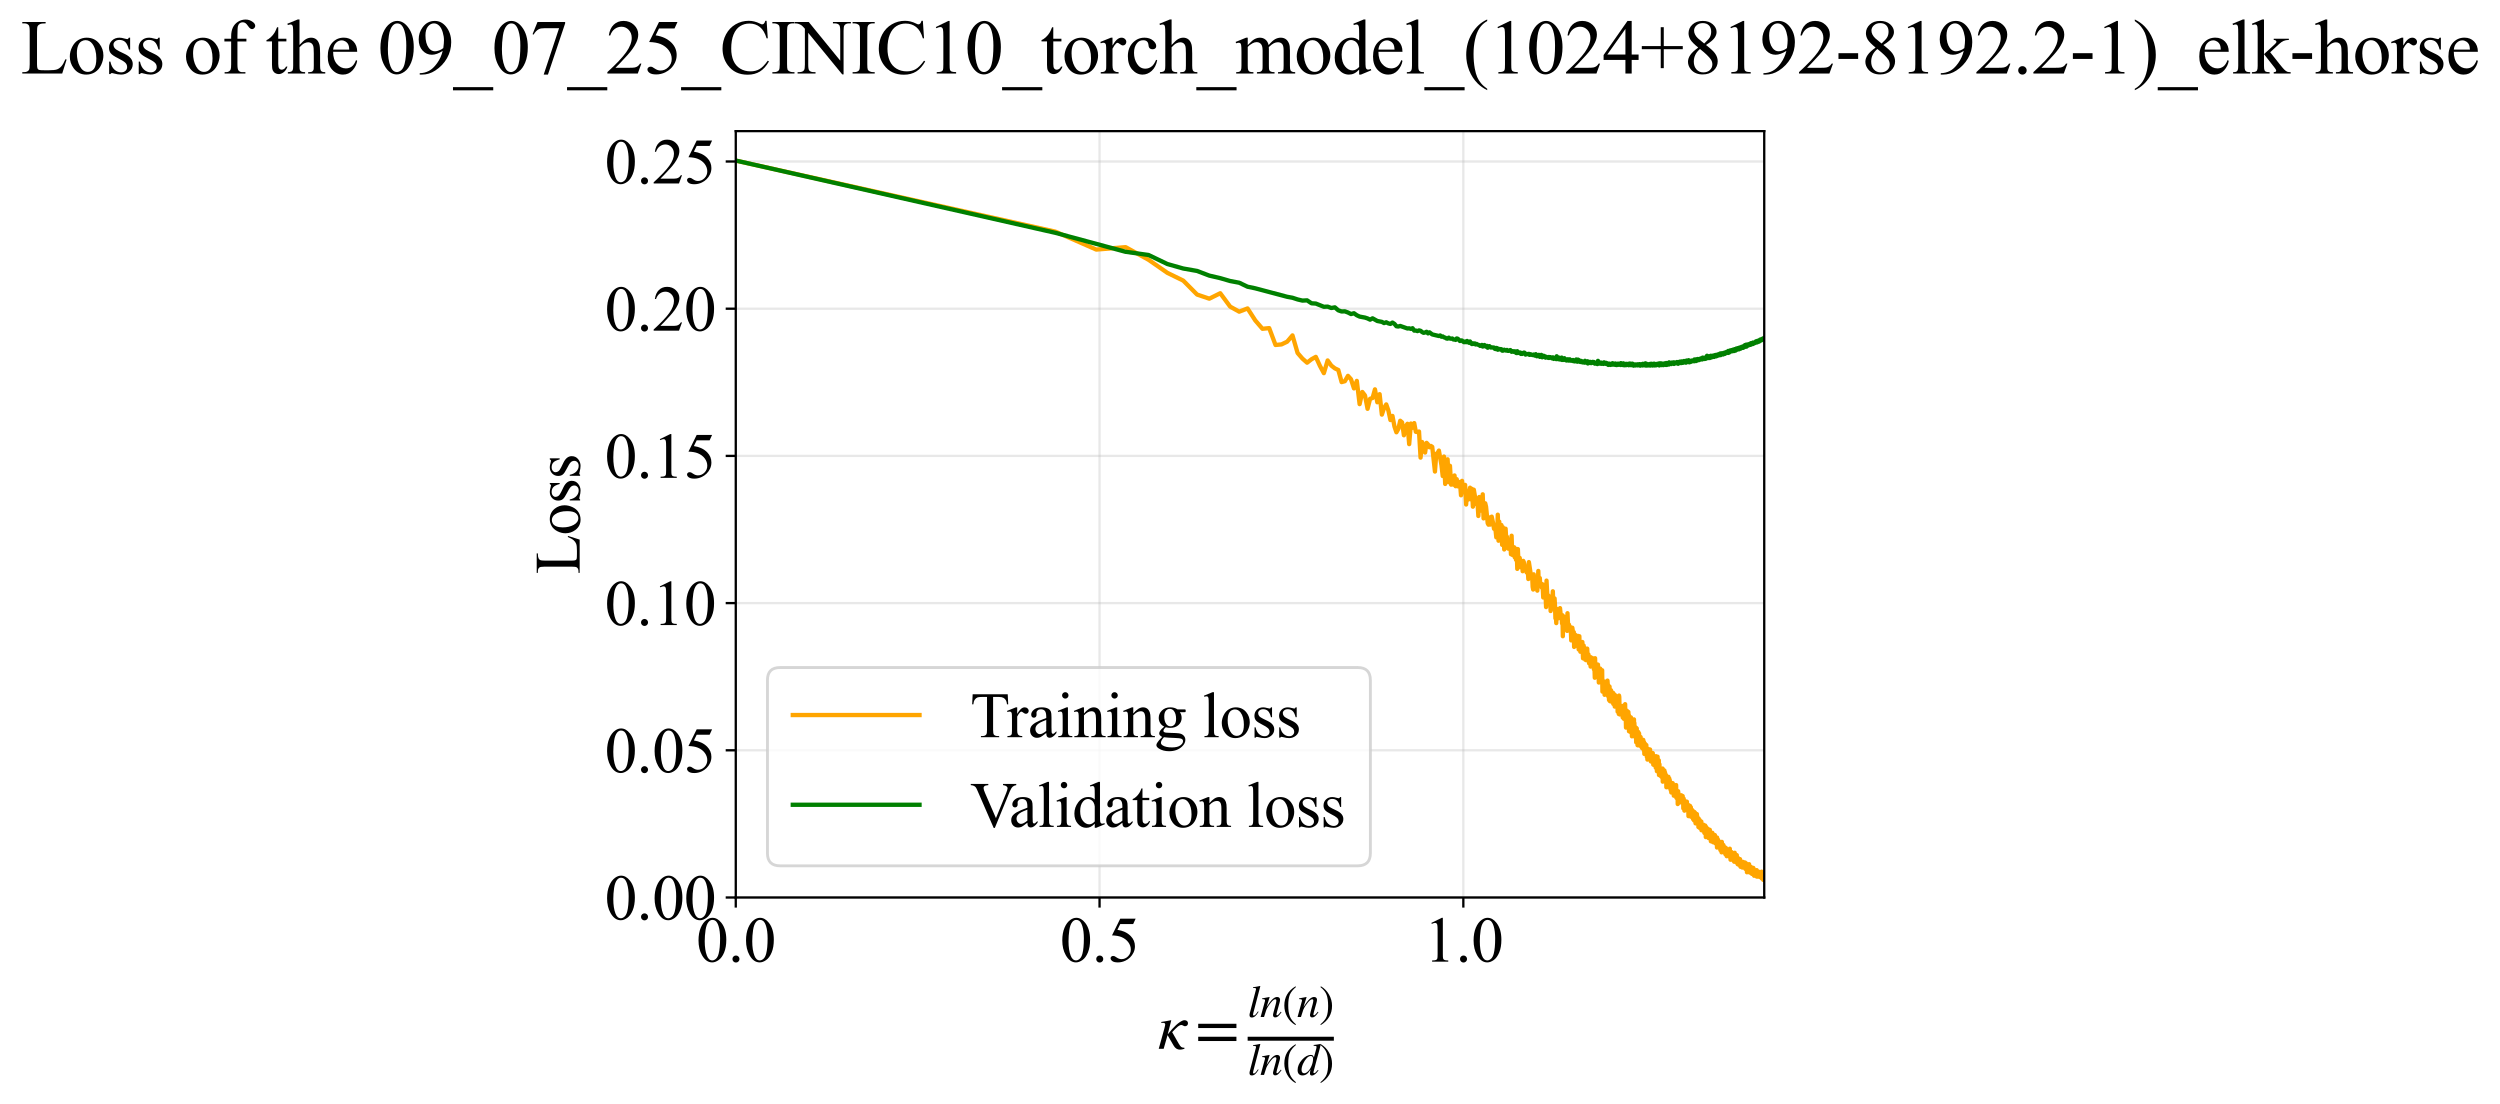 <?xml version="1.0" encoding="utf-8" standalone="no"?>
<!DOCTYPE svg PUBLIC "-//W3C//DTD SVG 1.1//EN"
  "http://www.w3.org/Graphics/SVG/1.1/DTD/svg11.dtd">
<svg xmlns:xlink="http://www.w3.org/1999/xlink" width="868.093pt" height="383.266pt" viewBox="0 0 868.093 383.266" xmlns="http://www.w3.org/2000/svg" version="1.1">
 <defs>
  <style type="text/css">*{stroke-linejoin: round; stroke-linecap: butt}</style>
 </defs>
 <g id="figure_1">
  <g id="patch_1">
   <path d="M -0 383.266 
L 868.093 383.266 
L 868.093 0 
L -0 0 
z
" style="fill: #ffffff"/>
  </g>
  <g id="axes_1">
   <g id="patch_2">
    <path d="M 255.487 311.644 
L 612.607 311.644 
L 612.607 45.532 
L 255.487 45.532 
z
" style="fill: #ffffff"/>
   </g>
   <g id="matplotlib.axis_1">
    <g id="xtick_1">
     <g id="line2d_1">
      <path d="M 255.487 311.644 
L 255.487 45.532 
" clip-path="url(#p4ea635007d)" style="fill: none; stroke: #b0b0b0; stroke-opacity: 0.3; stroke-width: 0.8; stroke-linecap: square"/>
     </g>
     <g id="line2d_2">
      <defs>
       <path id="m9b939a3e7f" d="M 0 0 
L 0 3.5 
" style="stroke: #000000; stroke-width: 0.8"/>
      </defs>
      <g>
       <use xlink:href="#m9b939a3e7f" x="255.487" y="311.644" style="stroke: #000000; stroke-width: 0.8"/>
      </g>
     </g>
     <g id="text_1">
      <!-- 0.0 -->
      <g transform="translate(241.737 333.92) scale(0.22 -0.22)">
       <defs>
        <path id="TimesNewRomanPSMT-30" d="M 231 2094 
Q 231 2819 450 3342 
Q 669 3866 1031 4122 
Q 1313 4325 1613 4325 
Q 2100 4325 2488 3828 
Q 2972 3213 2972 2159 
Q 2972 1422 2759 906 
Q 2547 391 2217 158 
Q 1888 -75 1581 -75 
Q 975 -75 572 641 
Q 231 1244 231 2094 
z
M 844 2016 
Q 844 1141 1059 588 
Q 1238 122 1591 122 
Q 1759 122 1940 273 
Q 2122 425 2216 781 
Q 2359 1319 2359 2297 
Q 2359 3022 2209 3506 
Q 2097 3866 1919 4016 
Q 1791 4119 1609 4119 
Q 1397 4119 1231 3928 
Q 1006 3669 925 3112 
Q 844 2556 844 2016 
z
" transform="scale(0.016)"/>
        <path id="TimesNewRomanPSMT-2e" d="M 800 606 
Q 947 606 1047 504 
Q 1147 403 1147 259 
Q 1147 116 1045 14 
Q 944 -88 800 -88 
Q 656 -88 554 14 
Q 453 116 453 259 
Q 453 406 554 506 
Q 656 606 800 606 
z
" transform="scale(0.016)"/>
       </defs>
       <use xlink:href="#TimesNewRomanPSMT-30"/>
       <use xlink:href="#TimesNewRomanPSMT-2e" transform="translate(50 0)"/>
       <use xlink:href="#TimesNewRomanPSMT-30" transform="translate(75 0)"/>
      </g>
     </g>
    </g>
    <g id="xtick_2">
     <g id="line2d_3">
      <path d="M 381.805 311.644 
L 381.805 45.532 
" clip-path="url(#p4ea635007d)" style="fill: none; stroke: #b0b0b0; stroke-opacity: 0.3; stroke-width: 0.8; stroke-linecap: square"/>
     </g>
     <g id="line2d_4">
      <g>
       <use xlink:href="#m9b939a3e7f" x="381.805" y="311.644" style="stroke: #000000; stroke-width: 0.8"/>
      </g>
     </g>
     <g id="text_2">
      <!-- 0.5 -->
      <g transform="translate(368.055 333.92) scale(0.22 -0.22)">
       <defs>
        <path id="TimesNewRomanPSMT-35" d="M 2778 4238 
L 2534 3706 
L 1259 3706 
L 981 3138 
Q 1809 3016 2294 2522 
Q 2709 2097 2709 1522 
Q 2709 1188 2573 903 
Q 2438 619 2231 419 
Q 2025 219 1772 97 
Q 1413 -75 1034 -75 
Q 653 -75 479 54 
Q 306 184 306 341 
Q 306 428 378 495 
Q 450 563 559 563 
Q 641 563 702 538 
Q 763 513 909 409 
Q 1144 247 1384 247 
Q 1750 247 2026 523 
Q 2303 800 2303 1197 
Q 2303 1581 2056 1914 
Q 1809 2247 1375 2428 
Q 1034 2569 447 2591 
L 1259 4238 
L 2778 4238 
z
" transform="scale(0.016)"/>
       </defs>
       <use xlink:href="#TimesNewRomanPSMT-30"/>
       <use xlink:href="#TimesNewRomanPSMT-2e" transform="translate(50 0)"/>
       <use xlink:href="#TimesNewRomanPSMT-35" transform="translate(75 0)"/>
      </g>
     </g>
    </g>
    <g id="xtick_3">
     <g id="line2d_5">
      <path d="M 508.124 311.644 
L 508.124 45.532 
" clip-path="url(#p4ea635007d)" style="fill: none; stroke: #b0b0b0; stroke-opacity: 0.3; stroke-width: 0.8; stroke-linecap: square"/>
     </g>
     <g id="line2d_6">
      <g>
       <use xlink:href="#m9b939a3e7f" x="508.124" y="311.644" style="stroke: #000000; stroke-width: 0.8"/>
      </g>
     </g>
     <g id="text_3">
      <!-- 1.0 -->
      <g transform="translate(494.374 333.92) scale(0.22 -0.22)">
       <defs>
        <path id="TimesNewRomanPSMT-31" d="M 750 3822 
L 1781 4325 
L 1884 4325 
L 1884 747 
Q 1884 391 1914 303 
Q 1944 216 2037 169 
Q 2131 122 2419 116 
L 2419 0 
L 825 0 
L 825 116 
Q 1125 122 1212 167 
Q 1300 213 1334 289 
Q 1369 366 1369 747 
L 1369 3034 
Q 1369 3497 1338 3628 
Q 1316 3728 1258 3775 
Q 1200 3822 1119 3822 
Q 1003 3822 797 3725 
L 750 3822 
z
" transform="scale(0.016)"/>
       </defs>
       <use xlink:href="#TimesNewRomanPSMT-31"/>
       <use xlink:href="#TimesNewRomanPSMT-2e" transform="translate(50 0)"/>
       <use xlink:href="#TimesNewRomanPSMT-30" transform="translate(75 0)"/>
      </g>
     </g>
    </g>
    <g id="text_4">
     <!-- $\kappa  = \frac{ln(n)}{ln(d)}$ -->
     <g transform="translate(402.037 364.186) scale(0.22 -0.22)">
      <defs>
       <path id="STIXGeneral-Italic-3ba" d="M 979 1440 
L 998 1446 
Q 1850 2541 2464 2790 
Q 2547 2822 2630 2822 
Q 2797 2822 2886 2736 
Q 2976 2650 2976 2522 
Q 2976 2387 2893 2307 
Q 2810 2227 2682 2227 
Q 2605 2227 2502 2288 
Q 2400 2349 2336 2349 
Q 2170 2349 1990 2205 
Q 1811 2061 1414 1645 
L 2042 544 
Q 2202 262 2310 182 
Q 2419 102 2624 102 
L 2624 0 
Q 2374 -83 2182 -83 
Q 1786 -83 1555 326 
L 960 1350 
L 576 0 
L 90 0 
L 640 1978 
Q 730 2317 730 2406 
Q 730 2560 518 2560 
L 339 2560 
L 339 2650 
Q 678 2694 1306 2822 
L 1325 2803 
L 979 1440 
z
" transform="scale(0.016)"/>
       <path id="STIXGeneral-Regular-3d" d="M 4077 2048 
L 307 2048 
L 307 2470 
L 4077 2470 
L 4077 2048 
z
M 4077 768 
L 307 768 
L 307 1190 
L 4077 1190 
L 4077 768 
z
" transform="scale(0.016)"/>
       <path id="STIXGeneral-Italic-6c" d="M 1786 4339 
L 806 595 
Q 755 410 755 320 
Q 755 205 864 205 
Q 1037 205 1293 570 
L 1453 794 
L 1542 730 
Q 1254 275 1046 102 
Q 838 -70 576 -70 
Q 262 -70 262 288 
Q 262 397 288 480 
L 1165 3834 
Q 1184 3898 1184 3955 
Q 1184 4096 870 4096 
L 755 4096 
L 755 4198 
Q 1203 4250 1747 4371 
L 1786 4339 
z
" transform="scale(0.016)"/>
       <path id="STIXGeneral-Italic-6e" d="M 2944 749 
L 3034 666 
Q 2707 218 2534 80 
Q 2362 -58 2138 -58 
Q 2010 -58 1923 28 
Q 1837 115 1837 288 
Q 1837 390 1939 768 
L 2221 1805 
Q 2310 2150 2310 2310 
Q 2310 2496 2157 2496 
Q 1971 2496 1750 2275 
Q 1530 2054 1210 1587 
Q 998 1274 899 1024 
Q 800 774 570 0 
L 90 0 
L 704 2240 
Q 717 2304 717 2349 
Q 717 2445 630 2480 
Q 544 2515 301 2522 
L 301 2624 
Q 550 2675 857 2729 
Q 1165 2784 1338 2822 
L 1363 2810 
L 934 1414 
Q 1408 2170 1753 2496 
Q 2099 2822 2413 2822 
Q 2611 2822 2720 2716 
Q 2829 2611 2829 2432 
Q 2829 2272 2765 2048 
L 2406 749 
Q 2317 429 2317 358 
Q 2317 243 2419 243 
Q 2541 243 2810 582 
Q 2854 634 2944 749 
z
" transform="scale(0.016)"/>
       <path id="STIXGeneral-Regular-28" d="M 1946 -1030 
L 1869 -1133 
Q 1126 -710 716 32 
Q 307 774 307 1613 
Q 307 3386 1888 4326 
L 1946 4224 
Q 1293 3667 1075 3126 
Q 858 2586 858 1632 
Q 858 685 1082 96 
Q 1306 -493 1946 -1030 
z
" transform="scale(0.016)"/>
       <path id="STIXGeneral-Regular-29" d="M 186 4224 
L 262 4326 
Q 992 3891 1408 3148 
Q 1824 2406 1824 1581 
Q 1824 -166 243 -1133 
L 186 -1030 
Q 845 -486 1059 54 
Q 1274 595 1274 1562 
Q 1274 2534 1059 3120 
Q 845 3706 186 4224 
z
" transform="scale(0.016)"/>
       <path id="STIXGeneral-Italic-64" d="M 3334 4371 
L 3373 4333 
L 3123 3360 
L 2739 1958 
Q 2323 429 2323 384 
Q 2323 256 2438 256 
Q 2522 256 2614 336 
Q 2707 416 2963 710 
L 3040 646 
Q 2547 -83 2099 -83 
Q 1978 -83 1907 -6 
Q 1837 70 1837 205 
Q 1837 397 1920 774 
Q 1645 307 1379 118 
Q 1114 -70 781 -70 
Q 461 -70 278 125 
Q 96 320 96 678 
Q 96 1440 713 2131 
Q 1331 2822 1965 2822 
Q 2163 2822 2256 2732 
Q 2349 2643 2381 2451 
L 2387 2451 
L 2675 3494 
Q 2765 3808 2765 3949 
Q 2765 4051 2694 4076 
Q 2624 4102 2355 4115 
L 2355 4224 
Q 2848 4269 3334 4371 
z
M 2278 2310 
Q 2278 2477 2185 2576 
Q 2093 2675 1978 2675 
Q 1677 2675 1395 2381 
Q 1075 2042 864 1571 
Q 653 1101 653 704 
Q 653 486 752 361 
Q 851 237 1024 237 
Q 1312 237 1606 550 
Q 1901 864 2089 1350 
Q 2278 1837 2278 2310 
z
" transform="scale(0.016)"/>
      </defs>
      <use xlink:href="#STIXGeneral-Italic-3ba" transform="translate(0 0.003)"/>
      <use xlink:href="#STIXGeneral-Regular-3d" transform="translate(58.84 0.003)"/>
      <use xlink:href="#STIXGeneral-Italic-6c" transform="translate(141.78 50.192) scale(0.7)"/>
      <use xlink:href="#STIXGeneral-Italic-6e" transform="translate(161.24 50.192) scale(0.7)"/>
      <use xlink:href="#STIXGeneral-Regular-28" transform="translate(196.24 50.192) scale(0.7)"/>
      <use xlink:href="#STIXGeneral-Italic-6e" transform="translate(219.55 50.192) scale(0.7)"/>
      <use xlink:href="#STIXGeneral-Regular-29" transform="translate(254.55 50.192) scale(0.7)"/>
      <use xlink:href="#STIXGeneral-Italic-6c" transform="translate(141.78 -41.258) scale(0.7)"/>
      <use xlink:href="#STIXGeneral-Italic-6e" transform="translate(161.24 -41.258) scale(0.7)"/>
      <use xlink:href="#STIXGeneral-Regular-28" transform="translate(196.24 -41.258) scale(0.7)"/>
      <use xlink:href="#STIXGeneral-Italic-64" transform="translate(219.55 -41.258) scale(0.7)"/>
      <use xlink:href="#STIXGeneral-Regular-29" transform="translate(254.55 -41.258) scale(0.7)"/>
      <path d="M 141.78 12.8 
L 141.78 19.05 
L 277.86 19.05 
L 277.86 12.8 
L 141.78 12.8 
z
"/>
     </g>
    </g>
   </g>
   <g id="matplotlib.axis_2">
    <g id="ytick_1">
     <g id="line2d_7">
      <path d="M 255.487 311.644 
L 612.607 311.644 
" clip-path="url(#p4ea635007d)" style="fill: none; stroke: #b0b0b0; stroke-opacity: 0.3; stroke-width: 0.8; stroke-linecap: square"/>
     </g>
     <g id="line2d_8">
      <defs>
       <path id="md5a0f2d515" d="M 0 0 
L -3.5 0 
" style="stroke: #000000; stroke-width: 0.8"/>
      </defs>
      <g>
       <use xlink:href="#md5a0f2d515" x="255.487" y="311.644" style="stroke: #000000; stroke-width: 0.8"/>
      </g>
     </g>
     <g id="text_5">
      <!-- 0.00 -->
      <g transform="translate(209.987 319.282) scale(0.22 -0.22)">
       <use xlink:href="#TimesNewRomanPSMT-30"/>
       <use xlink:href="#TimesNewRomanPSMT-2e" transform="translate(50 0)"/>
       <use xlink:href="#TimesNewRomanPSMT-30" transform="translate(75 0)"/>
       <use xlink:href="#TimesNewRomanPSMT-30" transform="translate(125 0)"/>
      </g>
     </g>
    </g>
    <g id="ytick_2">
     <g id="line2d_9">
      <path d="M 255.487 260.529 
L 612.607 260.529 
" clip-path="url(#p4ea635007d)" style="fill: none; stroke: #b0b0b0; stroke-opacity: 0.3; stroke-width: 0.8; stroke-linecap: square"/>
     </g>
     <g id="line2d_10">
      <g>
       <use xlink:href="#md5a0f2d515" x="255.487" y="260.529" style="stroke: #000000; stroke-width: 0.8"/>
      </g>
     </g>
     <g id="text_6">
      <!-- 0.05 -->
      <g transform="translate(209.987 268.167) scale(0.22 -0.22)">
       <use xlink:href="#TimesNewRomanPSMT-30"/>
       <use xlink:href="#TimesNewRomanPSMT-2e" transform="translate(50 0)"/>
       <use xlink:href="#TimesNewRomanPSMT-30" transform="translate(75 0)"/>
       <use xlink:href="#TimesNewRomanPSMT-35" transform="translate(125 0)"/>
      </g>
     </g>
    </g>
    <g id="ytick_3">
     <g id="line2d_11">
      <path d="M 255.487 209.415 
L 612.607 209.415 
" clip-path="url(#p4ea635007d)" style="fill: none; stroke: #b0b0b0; stroke-opacity: 0.3; stroke-width: 0.8; stroke-linecap: square"/>
     </g>
     <g id="line2d_12">
      <g>
       <use xlink:href="#md5a0f2d515" x="255.487" y="209.415" style="stroke: #000000; stroke-width: 0.8"/>
      </g>
     </g>
     <g id="text_7">
      <!-- 0.10 -->
      <g transform="translate(209.987 217.053) scale(0.22 -0.22)">
       <use xlink:href="#TimesNewRomanPSMT-30"/>
       <use xlink:href="#TimesNewRomanPSMT-2e" transform="translate(50 0)"/>
       <use xlink:href="#TimesNewRomanPSMT-31" transform="translate(75 0)"/>
       <use xlink:href="#TimesNewRomanPSMT-30" transform="translate(125 0)"/>
      </g>
     </g>
    </g>
    <g id="ytick_4">
     <g id="line2d_13">
      <path d="M 255.487 158.301 
L 612.607 158.301 
" clip-path="url(#p4ea635007d)" style="fill: none; stroke: #b0b0b0; stroke-opacity: 0.3; stroke-width: 0.8; stroke-linecap: square"/>
     </g>
     <g id="line2d_14">
      <g>
       <use xlink:href="#md5a0f2d515" x="255.487" y="158.301" style="stroke: #000000; stroke-width: 0.8"/>
      </g>
     </g>
     <g id="text_8">
      <!-- 0.15 -->
      <g transform="translate(209.987 165.939) scale(0.22 -0.22)">
       <use xlink:href="#TimesNewRomanPSMT-30"/>
       <use xlink:href="#TimesNewRomanPSMT-2e" transform="translate(50 0)"/>
       <use xlink:href="#TimesNewRomanPSMT-31" transform="translate(75 0)"/>
       <use xlink:href="#TimesNewRomanPSMT-35" transform="translate(125 0)"/>
      </g>
     </g>
    </g>
    <g id="ytick_5">
     <g id="line2d_15">
      <path d="M 255.487 107.187 
L 612.607 107.187 
" clip-path="url(#p4ea635007d)" style="fill: none; stroke: #b0b0b0; stroke-opacity: 0.3; stroke-width: 0.8; stroke-linecap: square"/>
     </g>
     <g id="line2d_16">
      <g>
       <use xlink:href="#md5a0f2d515" x="255.487" y="107.187" style="stroke: #000000; stroke-width: 0.8"/>
      </g>
     </g>
     <g id="text_9">
      <!-- 0.20 -->
      <g transform="translate(209.987 114.825) scale(0.22 -0.22)">
       <defs>
        <path id="TimesNewRomanPSMT-32" d="M 2934 816 
L 2638 0 
L 138 0 
L 138 116 
Q 1241 1122 1691 1759 
Q 2141 2397 2141 2925 
Q 2141 3328 1894 3587 
Q 1647 3847 1303 3847 
Q 991 3847 742 3664 
Q 494 3481 375 3128 
L 259 3128 
Q 338 3706 661 4015 
Q 984 4325 1469 4325 
Q 1984 4325 2329 3994 
Q 2675 3663 2675 3213 
Q 2675 2891 2525 2569 
Q 2294 2063 1775 1497 
Q 997 647 803 472 
L 1909 472 
Q 2247 472 2383 497 
Q 2519 522 2628 598 
Q 2738 675 2819 816 
L 2934 816 
z
" transform="scale(0.016)"/>
       </defs>
       <use xlink:href="#TimesNewRomanPSMT-30"/>
       <use xlink:href="#TimesNewRomanPSMT-2e" transform="translate(50 0)"/>
       <use xlink:href="#TimesNewRomanPSMT-32" transform="translate(75 0)"/>
       <use xlink:href="#TimesNewRomanPSMT-30" transform="translate(125 0)"/>
      </g>
     </g>
    </g>
    <g id="ytick_6">
     <g id="line2d_17">
      <path d="M 255.487 56.073 
L 612.607 56.073 
" clip-path="url(#p4ea635007d)" style="fill: none; stroke: #b0b0b0; stroke-opacity: 0.3; stroke-width: 0.8; stroke-linecap: square"/>
     </g>
     <g id="line2d_18">
      <g>
       <use xlink:href="#md5a0f2d515" x="255.487" y="56.073" style="stroke: #000000; stroke-width: 0.8"/>
      </g>
     </g>
     <g id="text_10">
      <!-- 0.25 -->
      <g transform="translate(209.987 63.711) scale(0.22 -0.22)">
       <use xlink:href="#TimesNewRomanPSMT-30"/>
       <use xlink:href="#TimesNewRomanPSMT-2e" transform="translate(50 0)"/>
       <use xlink:href="#TimesNewRomanPSMT-32" transform="translate(75 0)"/>
       <use xlink:href="#TimesNewRomanPSMT-35" transform="translate(125 0)"/>
      </g>
     </g>
    </g>
    <g id="text_11">
     <!-- Loss -->
     <g transform="translate(201.281 199.369) rotate(-90) scale(0.22 -0.22)">
      <defs>
       <path id="TimesNewRomanPSMT-4c" d="M 3669 1172 
L 3772 1150 
L 3409 0 
L 128 0 
L 128 116 
L 288 116 
Q 556 116 672 291 
Q 738 391 738 753 
L 738 3488 
Q 738 3884 650 3984 
Q 528 4122 288 4122 
L 128 4122 
L 128 4238 
L 2047 4238 
L 2047 4122 
Q 1709 4125 1573 4059 
Q 1438 3994 1388 3894 
Q 1338 3794 1338 3416 
L 1338 753 
Q 1338 494 1388 397 
Q 1425 331 1503 300 
Q 1581 269 1991 269 
L 2300 269 
Q 2788 269 2984 341 
Q 3181 413 3343 595 
Q 3506 778 3669 1172 
z
" transform="scale(0.016)"/>
       <path id="TimesNewRomanPSMT-6f" d="M 1600 2947 
Q 2250 2947 2644 2453 
Q 2978 2031 2978 1484 
Q 2978 1100 2793 706 
Q 2609 313 2286 112 
Q 1963 -88 1566 -88 
Q 919 -88 538 428 
Q 216 863 216 1403 
Q 216 1797 411 2186 
Q 606 2575 925 2761 
Q 1244 2947 1600 2947 
z
M 1503 2744 
Q 1338 2744 1170 2645 
Q 1003 2547 900 2300 
Q 797 2053 797 1666 
Q 797 1041 1045 587 
Q 1294 134 1700 134 
Q 2003 134 2200 384 
Q 2397 634 2397 1244 
Q 2397 2006 2069 2444 
Q 1847 2744 1503 2744 
z
" transform="scale(0.016)"/>
       <path id="TimesNewRomanPSMT-73" d="M 2050 2947 
L 2050 1972 
L 1947 1972 
Q 1828 2431 1642 2597 
Q 1456 2763 1169 2763 
Q 950 2763 815 2647 
Q 681 2531 681 2391 
Q 681 2216 781 2091 
Q 878 1963 1175 1819 
L 1631 1597 
Q 2266 1288 2266 781 
Q 2266 391 1970 151 
Q 1675 -88 1309 -88 
Q 1047 -88 709 6 
Q 606 38 541 38 
Q 469 38 428 -44 
L 325 -44 
L 325 978 
L 428 978 
Q 516 541 762 319 
Q 1009 97 1316 97 
Q 1531 97 1667 223 
Q 1803 350 1803 528 
Q 1803 744 1651 891 
Q 1500 1038 1047 1263 
Q 594 1488 453 1669 
Q 313 1847 313 2119 
Q 313 2472 555 2709 
Q 797 2947 1181 2947 
Q 1350 2947 1591 2875 
Q 1750 2828 1803 2828 
Q 1853 2828 1881 2850 
Q 1909 2872 1947 2947 
L 2050 2947 
z
" transform="scale(0.016)"/>
      </defs>
      <use xlink:href="#TimesNewRomanPSMT-4c"/>
      <use xlink:href="#TimesNewRomanPSMT-6f" transform="translate(61.084 0)"/>
      <use xlink:href="#TimesNewRomanPSMT-73" transform="translate(111.084 0)"/>
      <use xlink:href="#TimesNewRomanPSMT-73" transform="translate(150 0)"/>
     </g>
    </g>
   </g>
   <g id="line2d_19">
    <path d="M 255.487 55.78 
L 366.47 80.438 
L 380.666 86.663 
L 390.856 85.821 
L 398.811 90.204 
L 405.337 94.736 
L 410.87 97.442 
L 415.673 102.283 
L 419.916 103.713 
L 423.716 101.823 
L 427.157 106.471 
L 430.301 108.224 
L 433.195 107.102 
L 435.876 111.267 
L 438.374 114.168 
L 440.711 113.932 
L 442.907 119.784 
L 444.979 119.592 
L 446.939 118.653 
L 448.799 116.466 
L 450.568 122.562 
L 452.256 124.517 
L 453.869 125.938 
L 455.414 124.742 
L 456.895 123.923 
L 458.319 127.029 
L 459.69 129.57 
L 461.01 125.16 
L 462.285 126.953 
L 463.516 127.909 
L 464.708 128.469 
L 465.861 132.679 
L 466.979 132.371 
L 468.064 130.508 
L 469.118 131.679 
L 470.141 134.86 
L 471.137 132.262 
L 472.107 140.324 
L 473.051 136.108 
L 473.972 137.304 
L 474.869 141.955 
L 475.746 138.468 
L 476.601 138.209 
L 477.437 135.201 
L 478.254 139.687 
L 479.054 136.874 
L 479.836 143.966 
L 480.602 141.662 
L 481.352 140.427 
L 482.086 142.514 
L 482.807 145.851 
L 483.513 144.426 
L 484.206 148.101 
L 484.886 150.106 
L 485.554 148.917 
L 486.209 146.106 
L 486.853 146.66 
L 487.486 151.144 
L 488.108 148.033 
L 488.72 147.155 
L 489.321 154.216 
L 489.913 147.072 
L 490.495 148.551 
L 491.068 146.918 
L 491.632 149.943 
L 492.188 150.025 
L 492.735 149.837 
L 493.274 158.902 
L 493.806 153.482 
L 494.846 157.131 
L 495.355 153.779 
L 495.857 154.321 
L 496.352 155.313 
L 496.841 154.838 
L 497.323 155.163 
L 498.268 163.738 
L 498.732 157.568 
L 499.19 157.278 
L 499.642 156.461 
L 500.53 161.529 
L 500.966 165.295 
L 501.397 158.529 
L 501.823 168.049 
L 502.243 162.368 
L 502.659 159.487 
L 503.071 167.439 
L 503.478 161.739 
L 503.88 168.289 
L 504.278 165.847 
L 504.671 168.297 
L 505.061 165.1 
L 505.446 168.835 
L 505.827 166.389 
L 506.205 168.871 
L 506.578 168.77 
L 506.948 167.354 
L 507.314 171.982 
L 507.676 166.977 
L 508.035 170.942 
L 508.39 169.13 
L 508.742 168.372 
L 509.09 175.183 
L 509.435 170.542 
L 509.777 173.481 
L 510.452 169.349 
L 510.784 173.396 
L 511.114 169.75 
L 511.44 175.942 
L 511.764 170.045 
L 512.403 173.813 
L 512.718 175.145 
L 513.031 174.302 
L 513.341 179.164 
L 513.648 172.578 
L 513.953 176.325 
L 514.255 177.313 
L 514.555 176.231 
L 514.852 171.648 
L 515.147 180.006 
L 515.73 174.763 
L 516.018 175.973 
L 516.587 181.702 
L 516.868 182.194 
L 517.147 179.672 
L 517.424 182.16 
L 517.699 181.037 
L 517.972 179.396 
L 518.511 181.898 
L 518.778 183.618 
L 519.043 183.028 
L 519.306 184.048 
L 519.567 186.583 
L 519.826 186.416 
L 520.084 178.72 
L 520.339 187.755 
L 520.593 181.132 
L 520.845 187.422 
L 521.344 182.31 
L 521.591 189.185 
L 521.836 183.062 
L 522.08 184.272 
L 522.322 190.795 
L 522.562 189.995 
L 522.801 183.585 
L 523.038 187.503 
L 523.274 186.383 
L 523.508 187.859 
L 523.741 190.514 
L 523.973 190.144 
L 524.202 190.089 
L 524.431 188.129 
L 524.658 192.456 
L 524.883 186.024 
L 525.107 192.654 
L 525.33 192.773 
L 525.552 190.132 
L 525.772 190.028 
L 525.99 193.56 
L 526.208 191.547 
L 526.424 194.414 
L 526.639 190.6 
L 526.853 197.535 
L 527.065 190.672 
L 527.276 195.429 
L 527.486 195.397 
L 527.695 193.712 
L 528.109 196.979 
L 528.314 195.208 
L 528.518 195.096 
L 528.721 198.351 
L 528.923 194.756 
L 529.124 195.202 
L 529.323 195.957 
L 529.522 197.541 
L 529.916 197.529 
L 530.111 198.784 
L 530.305 197.866 
L 530.498 197.786 
L 530.691 201.053 
L 530.882 195.18 
L 531.637 200.036 
L 532.009 199.66 
L 532.193 203.764 
L 532.377 204.707 
L 532.559 199.428 
L 532.741 202.537 
L 532.922 202.738 
L 533.102 201.268 
L 533.281 202.329 
L 533.636 201.121 
L 533.812 205.092 
L 534.163 198.248 
L 534.337 203.267 
L 534.51 202.428 
L 534.682 200.712 
L 534.853 203.242 
L 535.024 202.557 
L 535.194 203.023 
L 535.363 204.049 
L 535.531 202.833 
L 535.699 204.141 
L 535.865 207.465 
L 536.197 203.107 
L 536.361 204.152 
L 536.525 206.562 
L 536.688 206.734 
L 536.85 210.803 
L 537.012 201.611 
L 537.333 207.644 
L 537.651 206.762 
L 537.809 209.266 
L 537.966 207.472 
L 538.123 207.381 
L 538.279 208.059 
L 538.434 212.167 
L 538.589 211.306 
L 538.743 211.516 
L 539.049 207.99 
L 539.201 205.32 
L 539.353 209.612 
L 539.504 210.466 
L 539.804 207.792 
L 539.953 210.309 
L 540.101 214.706 
L 540.249 213.661 
L 540.396 216.363 
L 540.543 211.4 
L 540.689 214.846 
L 540.979 213.446 
L 541.123 214.684 
L 541.41 214.126 
L 541.553 214.426 
L 541.695 211.168 
L 541.977 213.942 
L 542.118 213.481 
L 542.257 213.891 
L 542.397 216.494 
L 542.536 213.634 
L 542.674 220.92 
L 542.812 215.012 
L 542.949 216.695 
L 543.086 214.114 
L 543.222 215.839 
L 543.357 215.765 
L 543.493 216.422 
L 543.627 217.814 
L 543.762 215.417 
L 543.895 216.467 
L 544.028 214.951 
L 544.161 219.062 
L 544.293 212.937 
L 544.557 218.311 
L 544.687 218.484 
L 544.818 216.904 
L 544.948 218.978 
L 545.077 219.041 
L 545.335 217.75 
L 545.463 219.008 
L 545.59 222.379 
L 545.717 221.38 
L 545.844 221.39 
L 545.97 217.966 
L 546.096 218.8 
L 546.222 221.768 
L 546.347 221.045 
L 546.471 219.476 
L 546.595 224.637 
L 546.719 220.525 
L 546.842 224.442 
L 546.965 220.39 
L 547.088 222.642 
L 547.21 220.632 
L 547.453 223.862 
L 547.574 222.128 
L 547.694 223.931 
L 547.934 220.807 
L 548.172 225.524 
L 548.408 220.919 
L 548.526 225.521 
L 548.644 223.609 
L 548.761 226.313 
L 548.877 224.296 
L 548.993 225.611 
L 549.109 223.808 
L 549.34 226.335 
L 549.455 222.929 
L 549.683 228.596 
L 549.91 224.155 
L 550.023 228.102 
L 550.136 224.834 
L 550.248 225.297 
L 550.471 229.092 
L 550.583 226.35 
L 550.804 229.253 
L 550.914 227.059 
L 551.024 228.147 
L 551.134 225.224 
L 551.352 229.327 
L 551.569 227.246 
L 551.677 227.93 
L 551.785 230.317 
L 551.892 228.389 
L 551.999 230.155 
L 552.106 228.627 
L 552.318 231.461 
L 552.424 228.231 
L 552.635 230.305 
L 553.052 228.561 
L 553.156 229.951 
L 553.259 229.071 
L 553.362 229.854 
L 553.465 232.421 
L 553.568 228.871 
L 553.772 235.336 
L 553.873 228.562 
L 553.975 233.007 
L 554.076 231.465 
L 554.177 234.002 
L 554.277 233.745 
L 554.377 231.492 
L 554.477 233.983 
L 554.577 230.706 
L 554.676 232.651 
L 554.874 230.778 
L 554.973 232.914 
L 555.071 232.481 
L 555.169 236.996 
L 555.267 234.666 
L 555.365 235.011 
L 555.462 236.621 
L 555.656 232.163 
L 555.752 235.978 
L 555.849 234.403 
L 555.945 236.086 
L 556.041 234.837 
L 556.231 237.225 
L 556.326 232.736 
L 556.421 240.151 
L 556.516 236.147 
L 556.61 236.912 
L 556.704 239.299 
L 556.798 237.943 
L 556.891 239.739 
L 556.985 239.379 
L 557.078 237.887 
L 557.17 241.263 
L 557.263 237.324 
L 557.355 238.031 
L 557.448 238.602 
L 557.539 237.197 
L 557.723 238.965 
L 557.814 236.602 
L 557.905 239.862 
L 557.996 237.599 
L 558.086 238.551 
L 558.176 236.338 
L 558.266 237.6 
L 558.356 241.689 
L 558.446 237.93 
L 558.714 243.085 
L 558.891 238.406 
L 558.979 243.429 
L 559.067 240.788 
L 559.155 243.528 
L 559.243 240.787 
L 559.33 242.401 
L 559.418 239.703 
L 559.505 240.288 
L 559.678 243.693 
L 559.765 242.506 
L 559.937 243.669 
L 560.023 242.903 
L 560.109 240.57 
L 560.194 244.434 
L 560.279 243.9 
L 560.364 243.449 
L 560.618 241.154 
L 560.702 245.354 
L 560.786 244.503 
L 560.87 244.109 
L 560.954 241.508 
L 561.038 243.025 
L 561.121 242.965 
L 561.287 244.791 
L 561.37 242.61 
L 561.534 245.035 
L 561.617 242.562 
L 561.699 247.12 
L 561.78 243.454 
L 561.862 246.215 
L 561.943 242.943 
L 562.025 243.817 
L 562.106 247.935 
L 562.187 241.524 
L 562.267 242.01 
L 562.428 248.087 
L 562.508 244.856 
L 562.588 246.903 
L 562.668 245.342 
L 562.748 246.12 
L 562.827 246.077 
L 562.907 246.154 
L 562.986 246.762 
L 563.065 245.204 
L 563.144 245.558 
L 563.222 246.115 
L 563.301 247.955 
L 563.379 246.986 
L 563.457 249.155 
L 563.535 246.919 
L 563.613 248.197 
L 563.69 245.062 
L 563.845 249.587 
L 563.922 249.108 
L 563.999 249.594 
L 564.153 247.339 
L 564.229 249.413 
L 564.305 244.514 
L 564.382 249.462 
L 564.457 248.597 
L 564.533 249.662 
L 564.609 252.654 
L 564.685 251.001 
L 564.76 251.81 
L 564.835 251.141 
L 564.91 246.779 
L 564.985 248.189 
L 565.06 248.019 
L 565.134 251.983 
L 565.209 250.46 
L 565.357 251.722 
L 565.431 247.226 
L 565.505 248.728 
L 565.579 248.202 
L 565.652 253.941 
L 565.726 251.676 
L 565.799 252.526 
L 565.945 248.929 
L 566.235 254.239 
L 566.308 249.088 
L 566.38 251.698 
L 566.452 249.568 
L 566.524 254.559 
L 566.595 252.943 
L 566.667 255.675 
L 566.738 250.303 
L 566.809 252.067 
L 566.88 253.136 
L 566.951 251.915 
L 567.093 255.512 
L 567.163 252.327 
L 567.234 253.111 
L 567.304 252.823 
L 567.374 249.801 
L 567.444 253.477 
L 567.514 251.06 
L 567.654 255.786 
L 567.862 252.487 
L 568 254.516 
L 568.068 253.456 
L 568.137 257.756 
L 568.206 252.778 
L 568.274 256.963 
L 568.342 252.936 
L 568.411 257.155 
L 568.479 256.486 
L 568.547 254.062 
L 568.614 258.767 
L 568.682 256.349 
L 568.75 254.563 
L 568.817 258.833 
L 568.884 254.184 
L 568.951 255.242 
L 569.019 255.621 
L 569.152 254.676 
L 569.219 257.137 
L 569.285 256.537 
L 569.352 257.557 
L 569.418 256.418 
L 569.551 257.629 
L 569.616 257.208 
L 569.682 255.918 
L 569.879 259.312 
L 569.944 258.925 
L 570.01 257.334 
L 570.075 257.916 
L 570.14 258.394 
L 570.205 259.773 
L 570.399 258.233 
L 570.463 259.437 
L 570.592 256.908 
L 570.784 260.525 
L 570.848 257.643 
L 570.911 259.327 
L 570.975 261.796 
L 571.038 260.011 
L 571.101 259.157 
L 571.165 259.852 
L 571.228 258.275 
L 571.479 261.457 
L 571.542 259.03 
L 571.604 260.893 
L 571.666 258.706 
L 571.729 262.184 
L 571.791 260.892 
L 571.853 262.866 
L 571.915 259.829 
L 571.977 260.69 
L 572.038 263.752 
L 572.1 260.235 
L 572.161 262.587 
L 572.223 262.606 
L 572.406 260.096 
L 572.467 261.965 
L 572.528 261.48 
L 572.589 261.597 
L 572.71 262.733 
L 572.771 262.421 
L 572.831 261.809 
L 572.891 263.322 
L 572.952 260.245 
L 573.012 261.932 
L 573.072 264.037 
L 573.132 263.026 
L 573.191 262.121 
L 573.251 264.418 
L 573.311 261.888 
L 573.37 264.025 
L 573.43 261.965 
L 573.489 262.999 
L 573.548 263.897 
L 573.607 263.408 
L 573.666 263.031 
L 573.725 261.471 
L 573.784 264.49 
L 573.843 263.792 
L 573.901 261.505 
L 574.077 265.521 
L 574.135 262.481 
L 574.193 263.638 
L 574.251 263.367 
L 574.309 265.621 
L 574.367 263.671 
L 574.425 263.075 
L 574.483 264.637 
L 574.54 262.569 
L 574.598 264.779 
L 574.655 262.873 
L 574.827 266.091 
L 574.884 264.775 
L 574.941 266.593 
L 575.055 262.588 
L 575.168 265.937 
L 575.225 265.597 
L 575.281 264.81 
L 575.337 267.787 
L 575.394 266.38 
L 575.562 262.744 
L 575.618 264.563 
L 575.674 266.911 
L 575.73 265.444 
L 575.896 267.064 
L 576.007 264.032 
L 576.062 269.125 
L 576.118 266.279 
L 576.173 268.081 
L 576.228 265.393 
L 576.283 268.576 
L 576.392 268.55 
L 576.447 267.513 
L 576.501 268.099 
L 576.556 267.885 
L 576.61 267.038 
L 576.773 269.595 
L 576.881 267.05 
L 576.935 268.217 
L 576.989 267.549 
L 577.043 268.118 
L 577.097 269.923 
L 577.15 269.269 
L 577.257 268.875 
L 577.311 266.868 
L 577.364 271.426 
L 577.417 267.515 
L 577.577 269.471 
L 577.629 267.324 
L 577.682 270.38 
L 577.735 267.802 
L 577.788 269.999 
L 577.893 269.814 
L 577.945 267.547 
L 577.998 268.571 
L 578.05 270.347 
L 578.102 268.679 
L 578.155 268.23 
L 578.311 270.472 
L 578.363 270.538 
L 578.414 271.323 
L 578.466 269.061 
L 578.518 270.447 
L 578.569 269.716 
L 578.621 273.356 
L 578.672 271.321 
L 578.724 269.903 
L 578.775 272.141 
L 578.826 271.695 
L 578.928 270.824 
L 578.979 270.988 
L 579.03 270.671 
L 579.081 273.324 
L 579.132 269.734 
L 579.183 271.06 
L 579.233 270.487 
L 579.284 273.247 
L 579.334 269.726 
L 579.385 272.221 
L 579.536 270.778 
L 579.586 271.995 
L 579.636 270.325 
L 579.686 273.285 
L 579.736 272.298 
L 579.786 270.827 
L 579.935 273.756 
L 579.985 271.491 
L 580.034 272.681 
L 580.133 274.388 
L 580.232 274.181 
L 580.281 272.984 
L 580.33 275.185 
L 580.379 274.11 
L 580.477 272.622 
L 580.575 274.754 
L 580.672 274.91 
L 580.721 272.883 
L 580.77 275.236 
L 580.818 271.939 
L 580.866 273.843 
L 580.915 275.156 
L 580.963 272.478 
L 581.011 273.761 
L 581.059 274.98 
L 581.108 274.272 
L 581.156 273.731 
L 581.204 276.292 
L 581.252 273.3 
L 581.299 274.298 
L 581.395 274.096 
L 581.443 274.609 
L 581.49 273.676 
L 581.538 276.25 
L 581.585 274.497 
L 581.633 272.675 
L 581.727 276.078 
L 581.775 274.913 
L 581.822 274.968 
L 581.963 276.343 
L 582.01 272.595 
L 582.057 276.271 
L 582.104 277.036 
L 582.15 276.001 
L 582.197 274.804 
L 582.29 275.077 
L 582.383 277.358 
L 582.522 274.689 
L 582.568 279.192 
L 582.615 275.584 
L 582.661 277.26 
L 582.707 274.731 
L 582.799 275.497 
L 582.844 278.834 
L 582.89 277.861 
L 582.936 276.314 
L 582.982 277.89 
L 583.118 276.36 
L 583.209 278.637 
L 583.255 277.056 
L 583.3 278.643 
L 583.345 277.646 
L 583.39 277.079 
L 583.436 277.686 
L 583.526 277.676 
L 583.571 277.907 
L 583.66 277.069 
L 583.705 278.43 
L 583.75 278.339 
L 583.795 276.138 
L 583.839 278.534 
L 584.017 276.722 
L 584.15 277.926 
L 584.194 276.386 
L 584.238 278.522 
L 584.283 276.413 
L 584.415 278.739 
L 584.458 277.633 
L 584.502 280.697 
L 584.59 279.282 
L 584.633 277.303 
L 584.677 279.416 
L 584.721 280.054 
L 584.764 279.15 
L 584.808 279.415 
L 584.851 279.304 
L 584.894 281.491 
L 584.938 278.889 
L 584.981 278.299 
L 585.11 281.286 
L 585.153 278.195 
L 585.239 279.534 
L 585.282 279.894 
L 585.325 279.209 
L 585.368 280.098 
L 585.411 280.193 
L 585.453 280.005 
L 585.496 278.32 
L 585.539 280.58 
L 585.624 279.071 
L 585.666 281.254 
L 585.709 278.352 
L 585.751 278.377 
L 585.793 281.155 
L 585.878 280.848 
L 586.088 279.825 
L 586.214 281.645 
L 586.255 281.537 
L 586.297 283.389 
L 586.339 280.882 
L 586.38 281.696 
L 586.422 279.602 
L 586.463 280.657 
L 586.546 282.029 
L 586.588 280.776 
L 586.629 281.907 
L 586.67 283.389 
L 586.835 279.834 
L 586.917 282.039 
L 586.958 281.732 
L 586.999 281.797 
L 587.122 280.303 
L 587.162 283.598 
L 587.244 283.399 
L 587.325 282.121 
L 587.406 282.134 
L 587.446 282.369 
L 587.487 282.026 
L 587.527 283.724 
L 587.567 282.653 
L 587.608 281.288 
L 587.648 282.672 
L 587.688 281.782 
L 587.768 281.483 
L 587.888 284.43 
L 587.968 282.756 
L 588.008 284.158 
L 588.047 284.388 
L 588.166 282.497 
L 588.245 284.9 
L 588.324 284.473 
L 588.364 281.954 
L 588.403 283.064 
L 588.443 284.757 
L 588.482 283.312 
L 588.521 283.182 
L 588.56 282.165 
L 588.6 284.538 
L 588.678 283.574 
L 588.717 283.133 
L 588.756 285.902 
L 588.795 284.288 
L 588.834 283.505 
L 588.872 283.92 
L 588.911 285.543 
L 588.95 284.353 
L 588.989 283.959 
L 589.028 285.622 
L 589.066 283.114 
L 589.105 285.376 
L 589.22 282.679 
L 589.297 285.663 
L 589.336 283.433 
L 589.489 285.972 
L 589.565 284.202 
L 589.603 286.264 
L 589.641 284.139 
L 589.679 285.198 
L 589.717 284.782 
L 589.755 287.177 
L 589.793 286.058 
L 589.831 284.215 
L 589.907 285.447 
L 589.944 285.498 
L 589.982 286.654 
L 590.057 286.399 
L 590.095 286.267 
L 590.133 287.441 
L 590.17 286.149 
L 590.208 284.764 
L 590.245 287.196 
L 590.32 285.054 
L 590.357 286.499 
L 590.394 287.352 
L 590.432 286.814 
L 590.469 286.214 
L 590.506 287.297 
L 590.543 286.312 
L 590.58 287.65 
L 590.617 287.367 
L 590.654 285.537 
L 590.691 287.134 
L 590.728 287.594 
L 590.765 285.277 
L 590.802 288.295 
L 590.839 286.554 
L 590.949 287.72 
L 590.986 286.416 
L 591.059 286.938 
L 591.096 287.085 
L 591.132 286.978 
L 591.169 288.368 
L 591.205 286.745 
L 591.242 287.246 
L 591.278 286.491 
L 591.314 288.242 
L 591.387 287.714 
L 591.423 286.641 
L 591.459 287.724 
L 591.495 287.801 
L 591.532 287.558 
L 591.568 286.397 
L 591.604 287.564 
L 591.64 288.254 
L 591.676 287.907 
L 591.712 286.809 
L 591.748 287.96 
L 591.819 289.233 
L 591.855 288.585 
L 591.927 287.701 
L 591.963 289.309 
L 592.034 288.691 
L 592.069 288.45 
L 592.105 286.658 
L 592.141 288.602 
L 592.176 288.122 
L 592.212 288.867 
L 592.247 288.697 
L 592.282 287.41 
L 592.318 290.67 
L 592.388 287.105 
L 592.494 289.473 
L 592.529 288.424 
L 592.634 289.716 
L 592.739 287.738 
L 592.774 288.558 
L 592.809 289.941 
L 592.844 288.343 
L 592.879 289.531 
L 592.948 290.142 
L 592.983 287.736 
L 593.122 289.626 
L 593.156 287.92 
L 593.191 289.337 
L 593.294 291.016 
L 593.432 288.387 
L 593.466 288.172 
L 593.5 290.287 
L 593.603 289.847 
L 593.671 290.502 
L 593.705 288.134 
L 593.773 290.257 
L 593.841 289.018 
L 593.909 289.223 
L 594.077 292.123 
L 594.111 290.483 
L 594.145 290.498 
L 594.212 290.093 
L 594.346 291.202 
L 594.413 291.537 
L 594.446 290.249 
L 594.513 290.829 
L 594.546 290.877 
L 594.579 289.174 
L 594.645 291.275 
L 594.679 291.827 
L 594.712 291.368 
L 594.778 290.547 
L 594.811 292.446 
L 594.91 292.008 
L 594.943 291.395 
L 595.008 291.651 
L 595.041 291.646 
L 595.14 289.855 
L 595.172 290.349 
L 595.205 291.763 
L 595.238 290.204 
L 595.303 291.412 
L 595.335 292.258 
L 595.465 289.963 
L 595.595 292.806 
L 595.627 292.68 
L 595.756 291.349 
L 595.788 292.721 
L 595.82 290.806 
L 595.852 291.902 
L 595.884 291.862 
L 595.948 291.484 
L 596.012 292.744 
L 596.044 290.776 
L 596.14 291.362 
L 596.203 294.292 
L 596.235 290.829 
L 596.299 292.572 
L 596.362 293.139 
L 596.394 292.699 
L 596.425 291.753 
L 596.457 293.408 
L 596.488 292.949 
L 596.52 293.644 
L 596.551 291.557 
L 596.614 291.792 
L 596.708 293.157 
L 596.74 293.104 
L 596.771 293.439 
L 596.896 292.13 
L 596.927 293.864 
L 597.02 293.614 
L 597.113 294.473 
L 597.144 292.417 
L 597.237 293.41 
L 597.268 294.661 
L 597.33 292.824 
L 597.391 295.194 
L 597.453 293.8 
L 597.545 292.805 
L 597.606 294.67 
L 597.667 294.098 
L 597.728 293.777 
L 597.789 295.961 
L 597.88 292.335 
L 597.941 293.303 
L 598.062 294.669 
L 598.122 293.176 
L 598.152 294.726 
L 598.182 294.159 
L 598.212 294.919 
L 598.242 293.626 
L 598.272 293.866 
L 598.392 295.308 
L 598.422 293.418 
L 598.482 295.748 
L 598.512 294.49 
L 598.542 295.954 
L 598.571 294.052 
L 598.601 295.234 
L 598.75 294.065 
L 598.838 296.111 
L 598.868 294.777 
L 598.897 294.37 
L 598.927 295.84 
L 598.956 294.193 
L 599.015 294.847 
L 599.074 294.395 
L 599.133 296.648 
L 599.308 294.457 
L 599.425 296.701 
L 599.454 294.737 
L 599.541 295.94 
L 599.57 297.298 
L 599.599 295.263 
L 599.628 296.397 
L 599.686 295.947 
L 599.715 296.887 
L 599.772 295.717 
L 599.859 295.182 
L 600.002 296.672 
L 600.059 295.18 
L 600.116 295.885 
L 600.173 297.301 
L 600.202 295.836 
L 600.23 295.991 
L 600.259 295.825 
L 600.372 296.925 
L 600.316 295.296 
L 600.401 296.788 
L 600.429 295.524 
L 600.485 295.702 
L 600.542 294.988 
L 600.57 297.131 
L 600.655 294.702 
L 600.683 296.59 
L 600.739 295.669 
L 600.767 296.367 
L 600.907 298.526 
L 601.018 296.193 
L 601.046 296.54 
L 601.074 296.703 
L 601.102 296.077 
L 601.129 297.287 
L 601.157 297.395 
L 601.24 295.86 
L 601.213 297.798 
L 601.296 296.721 
L 601.323 296.642 
L 601.351 296.814 
L 601.434 296.752 
L 601.461 298.249 
L 601.489 296.624 
L 601.571 296.924 
L 601.598 298.042 
L 601.626 296.904 
L 601.68 297.985 
L 601.708 296.928 
L 601.79 297.779 
L 601.844 297.866 
L 601.899 296.568 
L 601.926 298.848 
L 602.007 297.641 
L 602.034 298.319 
L 602.115 297.612 
L 602.142 297.555 
L 602.169 299.223 
L 602.196 297.048 
L 602.25 298.149 
L 602.304 298.227 
L 602.331 297.434 
L 602.358 296.117 
L 602.384 297.913 
L 602.411 297.872 
L 602.465 297.766 
L 602.518 299.028 
L 602.572 297.606 
L 602.598 299.095 
L 602.652 297.666 
L 602.678 298.61 
L 602.758 297.691 
L 602.785 296.896 
L 602.838 298.297 
L 602.89 299.451 
L 602.943 298.565 
L 602.97 298.53 
L 603.022 298.434 
L 603.049 299.287 
L 603.075 296.934 
L 603.154 299.009 
L 603.18 299.43 
L 603.206 298.892 
L 603.233 299.36 
L 603.259 297.795 
L 603.311 299.43 
L 603.337 298.588 
L 603.39 300.099 
L 603.416 299.365 
L 603.442 297.864 
L 603.52 298.834 
L 603.546 299.651 
L 603.572 298.558 
L 603.624 299.232 
L 603.649 299.141 
L 603.675 298.397 
L 603.701 298.971 
L 603.727 300.258 
L 603.753 298.443 
L 603.805 299.83 
L 603.856 300.152 
L 603.933 298.512 
L 603.985 300.098 
L 604.062 299.587 
L 604.138 300.451 
L 604.189 298.318 
L 604.266 299.89 
L 604.317 299.496 
L 604.368 300.977 
L 604.418 299.718 
L 604.444 299.289 
L 604.469 299.842 
L 604.494 299.442 
L 604.57 299.147 
L 604.596 300.525 
L 604.671 299.463 
L 604.696 300.011 
L 604.747 299.948 
L 604.772 300.269 
L 604.797 299.19 
L 604.822 300.516 
L 604.872 300.199 
L 604.947 299.302 
L 604.922 300.447 
L 604.972 300.221 
L 604.997 301.24 
L 605.047 299.442 
L 605.072 300.558 
L 605.171 300.722 
L 605.196 299.815 
L 605.221 299.813 
L 605.246 299.562 
L 605.271 301.037 
L 605.32 299.304 
L 605.345 301.018 
L 605.37 299.922 
L 605.444 300.132 
L 605.468 301.079 
L 605.542 299.664 
L 605.64 301.304 
L 605.763 299.612 
L 605.836 301.24 
L 605.885 300.478 
L 605.909 300.225 
L 605.982 299.51 
L 606.031 301.582 
L 606.079 301.73 
L 606.152 299.729 
L 606.248 301.624 
L 606.297 301.343 
L 606.321 299.792 
L 606.393 301.145 
L 606.441 300.472 
L 606.489 302.033 
L 606.513 300.99 
L 606.585 301.053 
L 606.608 302.882 
L 606.68 301.366 
L 606.704 301.091 
L 606.799 302.249 
L 606.823 301.137 
L 606.918 301.289 
L 606.941 302.334 
L 606.989 300.378 
L 607.012 300.686 
L 607.154 302.136 
L 607.224 300.357 
L 607.271 301.442 
L 607.295 301.999 
L 607.318 301.482 
L 607.341 300.073 
L 607.388 301.605 
L 607.412 301.266 
L 607.482 302.185 
L 607.505 300.853 
L 607.575 301.914 
L 607.598 303 
L 607.668 301.785 
L 607.691 302.606 
L 607.737 301.422 
L 607.807 302.162 
L 607.853 301.725 
L 607.899 301.472 
L 607.922 302.581 
L 607.968 301.001 
L 607.991 303.055 
L 608.014 301.243 
L 608.037 302.837 
L 608.129 302.809 
L 608.152 302.889 
L 608.266 301.863 
L 608.334 303.455 
L 608.38 303.113 
L 608.425 301.318 
L 608.471 302.754 
L 608.516 303.306 
L 608.539 302.119 
L 608.652 303.248 
L 608.674 302.759 
L 608.81 301.363 
L 608.742 303.164 
L 608.832 302.137 
L 608.899 301.883 
L 608.922 303.487 
L 608.944 301.661 
L 608.989 303.656 
L 609.034 302.207 
L 609.101 304.097 
L 609.145 302.585 
L 609.168 302.56 
L 609.19 303.316 
L 609.212 302.217 
L 609.279 303.053 
L 609.301 302.901 
L 609.323 302.923 
L 609.412 302.863 
L 609.434 303.938 
L 609.5 302.55 
L 609.566 302.844 
L 609.61 303.526 
L 609.654 302.965 
L 609.676 302.384 
L 609.742 302.94 
L 609.851 303.763 
L 609.982 302.456 
L 610.004 302.15 
L 610.026 304.393 
L 610.113 303.528 
L 610.134 303.417 
L 610.156 303.626 
L 610.178 303.472 
L 610.221 304.118 
L 610.242 302.549 
L 610.329 303.232 
L 610.436 304.412 
L 610.415 303.061 
L 610.458 304.155 
L 610.544 302.794 
L 610.565 304.204 
L 610.608 303.583 
L 610.672 303.743 
L 610.694 304.122 
L 610.715 302.974 
L 610.779 304.068 
L 610.885 302.747 
L 610.906 303.826 
L 610.928 304.025 
L 610.97 303.524 
L 610.991 303.462 
L 611.055 304.422 
L 611.034 303.237 
L 611.076 303.606 
L 611.118 303.91 
L 611.139 302.86 
L 611.181 304.555 
L 611.245 303.541 
L 611.329 303.387 
L 611.412 304.627 
L 611.475 304.119 
L 611.496 304.579 
L 611.559 303.424 
L 611.579 304.724 
L 611.621 303.718 
L 611.642 303.454 
L 611.663 304.094 
L 611.725 304.996 
L 611.704 302.681 
L 611.787 304.48 
L 611.808 304.654 
L 611.829 303.528 
L 611.891 304.774 
L 611.911 304.409 
L 611.973 303.745 
L 612.014 303.886 
L 612.056 305.174 
L 612.138 305.044 
L 612.22 303.984 
L 612.24 304.667 
L 612.261 305.518 
L 612.302 303.901 
L 612.342 304.927 
L 612.444 304.014 
L 612.526 303.933 
L 612.566 305.368 
L 612.586 303.818 
L 612.607 304.532 
" clip-path="url(#p4ea635007d)" style="fill: none; stroke: #ffa500; stroke-width: 1.5; stroke-linecap: square"/>
   </g>
   <g id="line2d_20">
    <path d="M 255.487 55.754 
L 366.47 80.846 
L 390.856 87.439 
L 398.811 88.542 
L 405.337 91.67 
L 410.87 93.24 
L 415.673 94.085 
L 419.916 95.703 
L 423.716 96.583 
L 427.157 97.585 
L 430.301 98.174 
L 433.195 99.558 
L 435.876 100.117 
L 446.939 103.055 
L 448.799 103.394 
L 450.568 103.975 
L 452.256 104.376 
L 453.869 104.295 
L 455.414 105.319 
L 456.895 105.408 
L 459.69 106.524 
L 461.01 106.468 
L 462.285 106.951 
L 463.516 106.722 
L 464.708 107.757 
L 465.861 108.156 
L 466.979 108.109 
L 468.064 108.51 
L 469.118 109.046 
L 470.141 108.77 
L 471.137 109.472 
L 472.107 109.931 
L 473.972 110.278 
L 474.869 110.574 
L 475.746 111.001 
L 476.601 110.533 
L 478.254 111.461 
L 479.836 111.763 
L 480.602 112.185 
L 481.352 111.909 
L 482.086 112.288 
L 482.807 112.474 
L 483.513 112.008 
L 484.206 112.46 
L 484.886 113.285 
L 485.554 113.38 
L 486.209 113.182 
L 488.72 114.067 
L 489.321 114.003 
L 489.913 114.206 
L 490.495 113.974 
L 491.068 114.806 
L 491.632 114.781 
L 492.188 114.975 
L 492.735 114.725 
L 493.274 114.863 
L 493.806 115.292 
L 494.329 115.569 
L 494.846 115.447 
L 495.355 115.206 
L 495.857 115.765 
L 496.352 115.39 
L 497.323 116.121 
L 499.642 116.674 
L 500.089 116.48 
L 500.53 116.92 
L 500.966 116.817 
L 501.397 117.127 
L 501.823 117.244 
L 502.243 117.533 
L 502.659 117.593 
L 503.071 117.244 
L 503.478 117.56 
L 503.88 117.614 
L 504.278 117.534 
L 504.671 117.88 
L 505.061 117.877 
L 505.446 118.026 
L 505.827 117.52 
L 506.205 117.622 
L 506.948 118.412 
L 507.314 118.207 
L 507.676 118.25 
L 508.035 118.624 
L 508.39 118.821 
L 508.742 118.581 
L 509.09 118.828 
L 509.435 118.397 
L 509.777 118.846 
L 510.116 119.034 
L 510.452 118.573 
L 510.784 119.227 
L 511.114 119.471 
L 511.44 119.205 
L 511.764 119.428 
L 512.085 119.241 
L 512.403 119.617 
L 512.718 119.417 
L 513.031 119.638 
L 513.648 119.833 
L 513.953 120.112 
L 514.555 119.765 
L 514.852 120.339 
L 515.44 119.801 
L 515.73 120.261 
L 516.018 120.385 
L 516.303 120.089 
L 516.587 120.747 
L 516.868 120.551 
L 517.147 120.181 
L 517.699 120.674 
L 517.972 120.598 
L 518.242 120.702 
L 518.511 120.639 
L 518.778 120.702 
L 519.043 121.114 
L 519.306 121.204 
L 519.567 120.817 
L 519.826 120.884 
L 520.084 121.446 
L 520.339 121.088 
L 520.593 121.308 
L 520.845 121.322 
L 521.095 121.212 
L 521.344 121.268 
L 521.591 121.747 
L 521.836 121.786 
L 522.08 121.691 
L 522.322 121.429 
L 522.801 121.698 
L 523.038 121.733 
L 523.274 121.514 
L 523.508 121.813 
L 523.973 121.826 
L 524.431 121.546 
L 524.883 122.152 
L 525.33 121.935 
L 525.552 122.165 
L 525.99 121.974 
L 526.208 122.147 
L 526.424 122.535 
L 526.639 122.604 
L 526.853 121.952 
L 527.065 122.568 
L 527.276 122.337 
L 527.486 122.541 
L 527.695 122.389 
L 527.902 122.414 
L 528.109 122.897 
L 528.314 122.588 
L 528.518 122.908 
L 528.721 122.702 
L 528.923 122.688 
L 529.124 122.434 
L 529.323 122.443 
L 529.719 123.124 
L 529.916 122.848 
L 530.111 123.009 
L 530.882 122.869 
L 531.072 123.205 
L 531.261 123.212 
L 531.45 122.998 
L 532.009 123.241 
L 532.193 123.301 
L 532.559 123.109 
L 532.922 123.48 
L 533.102 123.448 
L 533.281 122.981 
L 533.636 123.702 
L 533.988 123.621 
L 534.163 123.586 
L 534.337 123.22 
L 534.682 123.914 
L 534.853 123.681 
L 535.024 123.642 
L 535.194 123.229 
L 535.363 123.956 
L 535.531 124.065 
L 535.699 123.486 
L 535.865 123.691 
L 536.197 123.582 
L 536.361 123.958 
L 536.688 124.19 
L 536.85 123.87 
L 537.651 124.291 
L 537.809 123.957 
L 537.966 124.282 
L 538.279 123.999 
L 538.434 124.038 
L 538.743 124.297 
L 538.897 124.434 
L 539.049 124.326 
L 539.201 124.075 
L 539.353 124.203 
L 539.504 124.626 
L 539.654 124.245 
L 539.804 124.49 
L 539.953 124.312 
L 540.101 124.447 
L 540.249 124.385 
L 540.396 124.704 
L 540.543 123.71 
L 540.689 124.63 
L 540.834 124.675 
L 541.267 124.154 
L 541.41 124.79 
L 541.553 124.745 
L 541.695 124.558 
L 541.836 124.854 
L 541.977 124.797 
L 542.257 124.162 
L 542.397 124.988 
L 542.674 124.806 
L 542.812 124.984 
L 542.949 124.873 
L 543.086 124.918 
L 543.222 124.386 
L 543.493 125 
L 543.627 124.85 
L 543.762 125.116 
L 543.895 124.787 
L 544.028 125.183 
L 544.425 124.749 
L 544.687 125.202 
L 544.948 125.186 
L 545.077 124.765 
L 545.335 125.234 
L 545.463 125.019 
L 545.59 125.057 
L 545.844 125.286 
L 546.222 125 
L 546.347 125.415 
L 546.595 125.312 
L 546.842 125.499 
L 546.965 125.152 
L 547.21 125.313 
L 547.331 124.822 
L 547.694 125.596 
L 547.934 124.869 
L 548.172 125.535 
L 548.29 125.05 
L 548.526 125.613 
L 548.644 125.428 
L 548.761 125.704 
L 548.877 125.52 
L 548.993 125.617 
L 549.109 125.336 
L 549.455 125.829 
L 549.683 125.606 
L 549.797 125.867 
L 550.023 125.623 
L 550.248 125.924 
L 550.36 125.286 
L 550.471 125.69 
L 550.583 125.668 
L 550.694 125.912 
L 550.914 125.753 
L 551.134 126.037 
L 551.243 125.45 
L 551.352 126.206 
L 551.785 125.66 
L 552.106 126.044 
L 552.212 125.661 
L 552.529 126.086 
L 552.635 125.889 
L 552.844 125.98 
L 553.052 125.645 
L 553.259 125.999 
L 553.465 125.709 
L 553.67 126.176 
L 553.772 126.278 
L 553.873 125.969 
L 554.076 126.059 
L 554.177 126.132 
L 554.277 126.001 
L 554.377 126.313 
L 554.577 125.756 
L 554.676 126.422 
L 554.874 125.301 
L 554.973 125.776 
L 555.071 125.665 
L 555.169 126.236 
L 555.267 125.761 
L 555.365 126.266 
L 555.462 125.834 
L 555.656 125.981 
L 555.849 125.967 
L 555.945 126.317 
L 556.041 125.907 
L 556.231 126.327 
L 556.326 126.067 
L 556.421 126.297 
L 556.516 126.13 
L 556.704 126.313 
L 556.798 126.365 
L 556.891 126.272 
L 556.985 125.821 
L 557.355 126.282 
L 557.448 126.23 
L 557.539 126.322 
L 557.631 125.973 
L 557.814 126.395 
L 557.905 126.078 
L 557.996 126.115 
L 558.086 126.452 
L 558.266 126.204 
L 558.446 126.714 
L 558.625 126.464 
L 558.714 126.601 
L 558.802 126.617 
L 558.891 126.264 
L 558.979 126.311 
L 559.155 126.719 
L 559.33 126.341 
L 559.418 126.61 
L 559.505 126.348 
L 559.678 126.651 
L 559.851 126.507 
L 559.937 126.11 
L 560.023 126.575 
L 560.109 126.498 
L 560.194 126.353 
L 560.364 126.528 
L 560.449 126.32 
L 560.534 126.658 
L 560.618 126.398 
L 560.702 126.604 
L 560.87 126.211 
L 561.038 126.722 
L 561.121 126.475 
L 561.204 126.715 
L 561.287 126.514 
L 561.37 126.773 
L 561.534 126.3 
L 561.699 126.524 
L 561.862 126.265 
L 561.943 126.672 
L 562.025 126.541 
L 562.106 126.631 
L 562.267 126.3 
L 562.348 126.652 
L 562.508 126.314 
L 562.748 126.749 
L 562.827 126.089 
L 562.986 126.682 
L 563.065 126.451 
L 563.144 126.534 
L 563.301 126.697 
L 563.379 126.283 
L 563.535 126.753 
L 563.613 126.68 
L 563.69 126.158 
L 563.845 126.813 
L 564.076 126.465 
L 564.153 126.829 
L 564.229 126.749 
L 564.305 126.61 
L 564.382 126.74 
L 564.533 126.348 
L 564.609 126.802 
L 564.685 126.662 
L 564.76 126.358 
L 564.835 126.551 
L 564.91 126.333 
L 565.06 126.694 
L 565.134 126.716 
L 565.283 126.512 
L 565.357 126.662 
L 565.431 126.575 
L 565.579 126.822 
L 565.652 126.755 
L 565.726 126.706 
L 565.799 126.222 
L 565.872 126.703 
L 565.945 126.579 
L 566.018 126.509 
L 566.091 126.66 
L 566.163 126.265 
L 566.235 126.684 
L 566.308 126.558 
L 566.38 126.817 
L 566.452 126.67 
L 566.524 126.672 
L 566.667 126.505 
L 566.738 126.573 
L 566.809 126.27 
L 566.88 126.676 
L 566.951 126.609 
L 567.022 126.772 
L 567.093 126.407 
L 567.163 126.487 
L 567.234 126.977 
L 567.304 126.669 
L 567.374 126.881 
L 567.514 126.572 
L 567.584 126.847 
L 567.654 126.793 
L 567.723 126.755 
L 567.792 126.546 
L 567.862 126.899 
L 567.931 126.825 
L 568.068 126.538 
L 568.411 126.771 
L 568.479 126.64 
L 568.547 126.879 
L 568.614 126.777 
L 568.682 126.49 
L 568.884 126.838 
L 568.951 126.597 
L 569.019 126.616 
L 569.085 126.69 
L 569.152 126.586 
L 569.219 126.885 
L 569.285 126.432 
L 569.352 126.588 
L 569.418 126.535 
L 569.551 126.981 
L 569.616 126.88 
L 569.682 126.479 
L 569.748 126.502 
L 569.879 126.643 
L 570.01 126.774 
L 570.075 126.459 
L 570.14 126.689 
L 570.27 126.408 
L 570.334 126.481 
L 570.399 126.913 
L 570.463 126.322 
L 570.528 126.617 
L 570.592 126.652 
L 570.72 126.438 
L 570.911 126.604 
L 571.038 126.374 
L 571.101 126.333 
L 571.165 126.871 
L 571.228 126.835 
L 571.354 126.161 
L 571.416 126.931 
L 571.479 126.823 
L 571.542 126.827 
L 571.729 126.313 
L 571.853 126.951 
L 571.977 126.502 
L 572.1 126.825 
L 572.161 126.499 
L 572.223 126.801 
L 572.284 126.778 
L 572.528 126.901 
L 572.589 126.451 
L 572.65 126.58 
L 572.831 126.726 
L 572.952 126.387 
L 573.012 126.939 
L 573.072 126.345 
L 573.132 126.601 
L 573.251 126.835 
L 573.37 126.297 
L 573.489 126.844 
L 573.548 126.752 
L 573.725 126.47 
L 573.843 126.934 
L 574.077 126.332 
L 574.251 126.787 
L 574.367 126.275 
L 574.483 126.893 
L 574.54 126.687 
L 574.598 126.687 
L 574.712 126.381 
L 574.941 126.869 
L 575.111 126.57 
L 575.168 126.837 
L 575.225 126.401 
L 575.281 126.609 
L 575.337 126.66 
L 575.506 126.31 
L 575.618 126.622 
L 575.785 126.357 
L 575.841 126.657 
L 575.896 126.553 
L 576.007 126.45 
L 576.062 126.198 
L 576.118 126.298 
L 576.173 126.898 
L 576.228 126.578 
L 576.283 126.155 
L 576.337 126.808 
L 576.392 126.412 
L 576.447 126.16 
L 576.501 126.351 
L 576.556 126.618 
L 576.61 126.414 
L 576.665 126.161 
L 576.719 126.711 
L 576.773 126.564 
L 576.935 126.198 
L 576.989 126.778 
L 577.043 126.514 
L 577.097 126.414 
L 577.15 126.77 
L 577.204 126.426 
L 577.257 126.59 
L 577.311 126.276 
L 577.364 126.424 
L 577.417 126.495 
L 577.47 126.288 
L 577.629 126.779 
L 577.682 126.371 
L 577.735 126.437 
L 577.788 126.432 
L 577.84 126.663 
L 577.893 126.467 
L 577.945 126.479 
L 577.998 126.175 
L 578.05 126.281 
L 578.102 126.59 
L 578.155 126.569 
L 578.311 126.347 
L 578.414 126.718 
L 578.569 126.053 
L 578.724 126.728 
L 578.826 126.307 
L 578.877 126.407 
L 579.03 126.076 
L 579.081 126.583 
L 579.183 126.487 
L 579.233 126.195 
L 579.284 126.389 
L 579.334 126.266 
L 579.485 126.578 
L 579.536 126.463 
L 579.586 125.813 
L 579.636 126.304 
L 579.686 126.301 
L 579.786 126.139 
L 579.836 126.175 
L 579.985 126.375 
L 580.034 126.065 
L 580.084 126.351 
L 580.232 126.02 
L 580.281 126.244 
L 580.33 126.417 
L 580.428 125.92 
L 580.477 126.287 
L 580.526 126.224 
L 580.672 125.884 
L 580.721 126.153 
L 580.77 126.109 
L 580.818 125.882 
L 580.866 126.077 
L 580.963 126.15 
L 581.108 125.827 
L 581.156 125.882 
L 581.252 126.373 
L 581.395 125.832 
L 581.538 126.065 
L 581.633 125.884 
L 581.68 126.202 
L 581.727 126.033 
L 581.822 125.939 
L 581.869 125.985 
L 582.01 125.894 
L 582.057 126.15 
L 582.104 125.926 
L 582.244 126.16 
L 582.29 125.712 
L 582.337 125.799 
L 582.43 126.11 
L 582.476 126.091 
L 582.522 126.056 
L 582.615 125.779 
L 582.707 126.317 
L 582.753 125.991 
L 582.89 125.705 
L 582.936 125.817 
L 583.027 126.104 
L 583.073 125.743 
L 583.118 125.851 
L 583.209 126.045 
L 583.345 125.567 
L 583.39 125.589 
L 583.571 126.059 
L 583.616 125.943 
L 583.705 125.534 
L 583.75 125.648 
L 583.839 126.065 
L 583.884 125.869 
L 583.928 125.494 
L 583.973 125.649 
L 584.062 125.886 
L 584.106 125.534 
L 584.15 125.696 
L 584.194 126.008 
L 584.238 125.984 
L 584.327 125.494 
L 584.371 125.746 
L 584.415 125.969 
L 584.458 125.722 
L 584.502 125.931 
L 584.546 125.43 
L 584.59 125.6 
L 584.677 125.878 
L 584.764 125.349 
L 584.808 125.808 
L 584.894 125.662 
L 584.981 125.425 
L 585.11 125.859 
L 585.239 125.571 
L 585.282 125.776 
L 585.325 125.479 
L 585.368 125.371 
L 585.411 125.935 
L 585.496 125.683 
L 585.539 125.828 
L 585.581 125.668 
L 585.624 125.2 
L 585.666 125.605 
L 585.709 125.694 
L 585.751 125.626 
L 585.793 125.542 
L 585.835 125.744 
L 585.92 125.611 
L 585.962 125.361 
L 586.004 125.431 
L 586.172 125.728 
L 586.339 125.073 
L 586.422 125.655 
L 586.463 125.65 
L 586.505 125.438 
L 586.546 125.736 
L 586.588 125.806 
L 586.67 125.223 
L 586.753 125.387 
L 586.794 125.282 
L 586.835 125.466 
L 586.917 125.713 
L 587.04 125.318 
L 587.122 125.643 
L 587.203 125.502 
L 587.244 125.513 
L 587.284 125.268 
L 587.365 125.45 
L 587.406 125.522 
L 587.487 125.18 
L 587.527 125.293 
L 587.688 125.274 
L 587.728 125.37 
L 587.768 125.248 
L 587.888 125.143 
L 588.008 125.428 
L 588.206 125.034 
L 588.285 125.445 
L 588.324 125.249 
L 588.364 124.828 
L 588.403 125.173 
L 588.482 125.356 
L 588.6 125 
L 588.639 125.195 
L 588.678 124.867 
L 588.717 125.112 
L 588.795 125.032 
L 588.911 125.367 
L 588.989 124.757 
L 589.028 124.966 
L 589.066 124.954 
L 589.105 125.112 
L 589.182 124.973 
L 589.259 124.965 
L 589.297 125.209 
L 589.374 124.985 
L 589.489 124.882 
L 589.527 124.649 
L 589.565 125 
L 589.603 124.911 
L 589.641 124.994 
L 589.679 125.063 
L 589.755 124.775 
L 589.831 124.861 
L 589.907 125.019 
L 589.982 124.702 
L 590.02 124.909 
L 590.057 125.02 
L 590.095 124.919 
L 590.133 124.892 
L 590.282 124.613 
L 590.32 124.734 
L 590.357 124.662 
L 590.432 124.73 
L 590.469 124.538 
L 590.543 124.745 
L 590.58 124.442 
L 590.617 124.779 
L 590.691 124.701 
L 590.765 124.601 
L 590.839 124.763 
L 590.876 124.572 
L 590.912 124.795 
L 590.949 124.772 
L 590.986 124.828 
L 591.022 124.689 
L 591.096 124.763 
L 591.132 124.781 
L 591.169 124.695 
L 591.242 124.165 
L 591.278 124.343 
L 591.351 124.667 
L 591.387 124.523 
L 591.495 124.245 
L 591.604 124.579 
L 591.64 124.402 
L 591.676 124.504 
L 591.712 124.629 
L 591.748 124.245 
L 591.819 124.318 
L 591.927 124.647 
L 591.963 124.186 
L 592.034 124.444 
L 592.105 124.423 
L 592.176 124.602 
L 592.247 124.153 
L 592.388 124.543 
L 592.494 124.198 
L 592.529 124.426 
L 592.599 124.228 
L 592.634 124.286 
L 592.739 123.535 
L 592.774 124.366 
L 592.844 124.245 
L 592.948 124.01 
L 592.914 124.321 
L 592.983 124.161 
L 593.018 124.183 
L 593.053 123.901 
L 593.122 123.952 
L 593.191 124.275 
L 593.26 124.066 
L 593.294 123.816 
L 593.329 124.303 
L 593.363 124.327 
L 593.466 123.68 
L 593.5 124.091 
L 593.534 124.22 
L 593.603 124.106 
L 593.637 123.746 
L 593.671 123.973 
L 593.705 124.309 
L 593.773 124.056 
L 593.807 123.865 
L 593.841 124.032 
L 593.909 123.994 
L 593.942 124.166 
L 594.044 123.533 
L 594.077 123.812 
L 594.145 123.761 
L 594.212 124.143 
L 594.379 123.61 
L 594.413 123.859 
L 594.479 123.822 
L 594.513 123.541 
L 594.546 123.871 
L 594.579 123.716 
L 594.612 123.995 
L 594.645 123.64 
L 594.679 123.604 
L 594.712 123.725 
L 594.745 123.694 
L 594.844 123.894 
L 594.811 123.577 
L 594.877 123.713 
L 594.976 123.442 
L 595.041 123.772 
L 595.107 123.707 
L 595.14 123.705 
L 595.172 123.547 
L 595.205 123.944 
L 595.27 123.479 
L 595.303 123.446 
L 595.4 123.794 
L 595.433 123.678 
L 595.465 123.67 
L 595.53 123.299 
L 595.595 123.362 
L 595.691 123.58 
L 595.756 123.246 
L 595.788 123.583 
L 595.82 123.621 
L 595.852 123.53 
L 595.884 123.371 
L 595.916 123.524 
L 595.948 123.734 
L 596.012 123.462 
L 596.044 123.419 
L 596.076 123.614 
L 596.108 123.301 
L 596.14 123.343 
L 596.203 123.535 
L 596.267 123.463 
L 596.299 123.165 
L 596.33 123.57 
L 596.362 123.413 
L 596.394 123.465 
L 596.457 123.076 
L 596.52 123.307 
L 596.551 123.238 
L 596.583 123.318 
L 596.614 123.438 
L 596.646 123.159 
L 596.74 123.267 
L 596.802 123.332 
L 596.833 122.983 
L 596.927 123.108 
L 596.958 122.944 
L 596.989 123.369 
L 597.02 123.112 
L 597.113 123.068 
L 597.175 123.012 
L 597.237 123.257 
L 597.268 122.758 
L 597.33 123.325 
L 597.422 122.999 
L 597.453 123.322 
L 597.545 123.254 
L 597.667 122.672 
L 597.728 122.98 
L 597.789 123.034 
L 597.819 122.716 
L 597.88 122.948 
L 597.91 123.007 
L 598.031 122.679 
L 598.182 123.054 
L 598.272 122.865 
L 598.302 122.888 
L 598.332 123.083 
L 598.392 122.782 
L 598.452 122.861 
L 598.482 122.723 
L 598.542 122.526 
L 598.571 122.817 
L 598.601 122.954 
L 598.661 122.804 
L 598.72 122.511 
L 598.809 122.661 
L 598.868 122.547 
L 598.897 122.637 
L 598.927 122.884 
L 598.956 122.473 
L 599.015 122.747 
L 599.103 122.356 
L 599.191 122.434 
L 599.25 122.679 
L 599.279 122.481 
L 599.308 122.408 
L 599.337 122.637 
L 599.396 122.526 
L 599.454 122.55 
L 599.541 122.178 
L 599.599 122.385 
L 599.657 122.326 
L 599.686 122.183 
L 599.715 122.405 
L 599.743 122.354 
L 599.83 122.455 
L 599.916 122.186 
L 600.059 122.56 
L 600.116 121.858 
L 600.173 122.17 
L 600.202 122.52 
L 600.259 122.082 
L 600.316 122.173 
L 600.344 122.112 
L 600.429 121.989 
L 600.457 122.397 
L 600.514 122.288 
L 600.542 121.845 
L 600.626 121.98 
L 600.767 121.831 
L 600.795 121.983 
L 600.823 121.662 
L 600.879 122.094 
L 601.018 121.838 
L 601.046 122.005 
L 601.129 121.916 
L 601.213 122.01 
L 601.296 121.548 
L 601.351 121.918 
L 601.406 121.905 
L 601.434 121.657 
L 601.489 121.974 
L 601.516 121.826 
L 601.598 121.648 
L 601.626 121.685 
L 601.653 121.859 
L 601.708 121.642 
L 601.735 121.669 
L 601.762 121.596 
L 601.79 121.618 
L 601.844 121.902 
L 601.871 121.565 
L 601.899 121.366 
L 601.926 121.622 
L 601.953 121.615 
L 602.088 121.726 
L 602.115 121.621 
L 602.142 121.53 
L 602.169 121.722 
L 602.196 121.874 
L 602.223 121.659 
L 602.358 121.231 
L 602.384 121.283 
L 602.411 121.6 
L 602.518 121.562 
L 602.545 121.607 
L 602.572 121.562 
L 602.652 121.239 
L 602.625 121.748 
L 602.731 121.267 
L 602.838 121.462 
L 602.97 120.996 
L 602.917 121.535 
L 602.996 121.13 
L 603.049 121.415 
L 603.075 121.255 
L 603.101 121.005 
L 603.128 121.434 
L 603.18 121.198 
L 603.206 121.202 
L 603.285 121.396 
L 603.311 121.168 
L 603.337 121.199 
L 603.363 121.135 
L 603.442 120.886 
L 603.468 121.124 
L 603.494 121.217 
L 603.52 121.068 
L 603.546 121.109 
L 603.572 120.913 
L 603.649 121.123 
L 603.675 121.078 
L 603.701 121.274 
L 603.753 120.937 
L 603.779 120.83 
L 603.805 121.05 
L 603.83 120.969 
L 603.856 121.289 
L 603.908 120.878 
L 603.933 120.987 
L 603.959 120.722 
L 604.062 120.762 
L 604.087 120.799 
L 604.113 121.058 
L 604.164 120.782 
L 604.189 120.657 
L 604.215 120.926 
L 604.24 120.841 
L 604.291 120.656 
L 604.317 121.093 
L 604.368 120.653 
L 604.418 120.757 
L 604.444 121.052 
L 604.494 120.673 
L 604.545 120.592 
L 604.57 120.772 
L 604.596 120.832 
L 604.621 120.669 
L 604.646 120.536 
L 604.696 120.751 
L 604.721 120.812 
L 604.747 120.431 
L 604.822 120.73 
L 604.997 120.576 
L 605.022 120.794 
L 605.072 120.487 
L 605.097 120.538 
L 605.147 120.679 
L 605.171 120.562 
L 605.246 120.284 
L 605.271 120.641 
L 605.295 120.781 
L 605.32 120.589 
L 605.419 120.196 
L 605.444 120.247 
L 605.518 120.633 
L 605.567 120.293 
L 605.591 120.282 
L 605.616 120.51 
L 605.665 120.223 
L 605.689 120.426 
L 605.787 120.171 
L 605.812 120.256 
L 605.836 120.337 
L 605.885 120.288 
L 605.909 119.825 
L 605.934 120.412 
L 605.982 120.316 
L 606.006 120.129 
L 606.079 120.413 
L 606.152 120.055 
L 606.224 120.109 
L 606.248 120.323 
L 606.297 120.014 
L 606.345 120.143 
L 606.393 119.655 
L 606.441 120.367 
L 606.513 119.957 
L 606.585 120.144 
L 606.608 120.034 
L 606.656 119.676 
L 606.728 119.894 
L 606.752 120.087 
L 606.799 119.712 
L 606.823 119.706 
L 606.941 119.954 
L 607.036 119.99 
L 607.083 119.542 
L 607.107 119.837 
L 607.201 119.66 
L 607.224 119.814 
L 607.271 119.744 
L 607.295 119.526 
L 607.365 119.788 
L 607.482 119.533 
L 607.528 119.777 
L 607.575 119.614 
L 607.644 119.349 
L 607.668 119.704 
L 607.691 119.443 
L 607.737 119.378 
L 607.83 119.748 
L 607.922 119.312 
L 607.945 119.551 
L 607.991 119.516 
L 608.014 119.155 
L 608.083 119.608 
L 608.106 119.389 
L 608.152 119.444 
L 608.175 119.323 
L 608.243 119.55 
L 608.266 119.435 
L 608.289 119.25 
L 608.312 119.493 
L 608.357 119.46 
L 608.38 119.447 
L 608.448 119.476 
L 608.516 119.215 
L 608.539 119.22 
L 608.561 119.417 
L 608.629 119.285 
L 608.674 118.949 
L 608.697 119.354 
L 608.72 119.44 
L 608.742 119.211 
L 608.765 119.279 
L 608.877 119.03 
L 608.922 119.257 
L 608.967 119.006 
L 609.011 119.132 
L 609.101 118.975 
L 609.145 119.207 
L 609.212 119.058 
L 609.234 119.097 
L 609.256 118.964 
L 609.279 118.862 
L 609.345 119.001 
L 609.367 118.916 
L 609.389 119.062 
L 609.412 118.787 
L 609.434 118.82 
L 609.5 118.736 
L 609.522 118.922 
L 609.544 119.052 
L 609.588 118.873 
L 609.632 118.921 
L 609.72 118.525 
L 609.786 118.734 
L 609.873 118.673 
L 609.917 118.857 
L 609.982 118.458 
L 610.069 118.496 
L 610.156 118.888 
L 610.178 118.772 
L 610.264 118.358 
L 610.307 118.533 
L 610.329 118.63 
L 610.372 118.39 
L 610.393 118.442 
L 610.479 118.557 
L 610.565 118.334 
L 610.587 118.678 
L 610.629 118.248 
L 610.672 118.571 
L 610.779 118.304 
L 610.8 118.409 
L 610.821 118.628 
L 610.885 118.21 
L 610.928 118.454 
L 610.991 118.291 
L 611.076 118.008 
L 611.097 118.15 
L 611.118 118.418 
L 611.139 117.947 
L 611.202 118.29 
L 611.308 118.036 
L 611.329 118.121 
L 611.35 118.191 
L 611.37 118.051 
L 611.391 117.853 
L 611.433 118.14 
L 611.454 118.018 
L 611.475 118.218 
L 611.517 117.872 
L 611.559 118.101 
L 611.579 118.12 
L 611.6 118.029 
L 611.684 117.802 
L 611.704 117.936 
L 611.725 118.128 
L 611.787 117.712 
L 611.808 117.867 
L 611.973 117.927 
L 612.076 117.569 
L 612.097 117.923 
L 612.179 117.65 
L 612.22 117.654 
L 612.281 117.881 
L 612.261 117.633 
L 612.322 117.813 
L 612.383 117.879 
L 612.424 117.399 
L 612.465 117.766 
L 612.546 117.703 
L 612.586 117.548 
L 612.607 117.714 
L 612.607 117.714 
" clip-path="url(#p4ea635007d)" style="fill: none; stroke: #008000; stroke-width: 1.5; stroke-linecap: square"/>
   </g>
   <g id="patch_3">
    <path d="M 255.487 311.644 
L 255.487 45.532 
" style="fill: none; stroke: #000000; stroke-width: 0.8; stroke-linejoin: miter; stroke-linecap: square"/>
   </g>
   <g id="patch_4">
    <path d="M 612.607 311.644 
L 612.607 45.532 
" style="fill: none; stroke: #000000; stroke-width: 0.8; stroke-linejoin: miter; stroke-linecap: square"/>
   </g>
   <g id="patch_5">
    <path d="M 255.487 311.644 
L 612.607 311.644 
" style="fill: none; stroke: #000000; stroke-width: 0.8; stroke-linejoin: miter; stroke-linecap: square"/>
   </g>
   <g id="patch_6">
    <path d="M 255.487 45.532 
L 612.607 45.532 
" style="fill: none; stroke: #000000; stroke-width: 0.8; stroke-linejoin: miter; stroke-linecap: square"/>
   </g>
   <g id="text_12">
    <!-- Loss of the 09_07_25_CINIC10_torch_model_(1024+8192-8192.2-1)_elk-horse -->
    <g transform="translate(7.2 25.532) scale(0.264 -0.264)">
     <defs>
      <path id="TimesNewRomanPSMT-20" transform="scale(0.016)"/>
      <path id="TimesNewRomanPSMT-66" d="M 1319 2638 
L 1319 756 
Q 1319 356 1406 250 
Q 1522 113 1716 113 
L 1975 113 
L 1975 0 
L 266 0 
L 266 113 
L 394 113 
Q 519 113 622 175 
Q 725 238 764 344 
Q 803 450 803 756 
L 803 2638 
L 247 2638 
L 247 2863 
L 803 2863 
L 803 3050 
Q 803 3478 940 3775 
Q 1078 4072 1361 4255 
Q 1644 4438 1997 4438 
Q 2325 4438 2600 4225 
Q 2781 4084 2781 3909 
Q 2781 3816 2700 3733 
Q 2619 3650 2525 3650 
Q 2453 3650 2373 3701 
Q 2294 3753 2178 3923 
Q 2063 4094 1966 4153 
Q 1869 4213 1750 4213 
Q 1606 4213 1506 4136 
Q 1406 4059 1362 3898 
Q 1319 3738 1319 3069 
L 1319 2863 
L 2056 2863 
L 2056 2638 
L 1319 2638 
z
" transform="scale(0.016)"/>
      <path id="TimesNewRomanPSMT-74" d="M 1031 3803 
L 1031 2863 
L 1700 2863 
L 1700 2644 
L 1031 2644 
L 1031 788 
Q 1031 509 1111 412 
Q 1191 316 1316 316 
Q 1419 316 1516 380 
Q 1613 444 1666 569 
L 1788 569 
Q 1678 263 1478 108 
Q 1278 -47 1066 -47 
Q 922 -47 784 33 
Q 647 113 581 261 
Q 516 409 516 719 
L 516 2644 
L 63 2644 
L 63 2747 
Q 234 2816 414 2980 
Q 594 3144 734 3369 
Q 806 3488 934 3803 
L 1031 3803 
z
" transform="scale(0.016)"/>
      <path id="TimesNewRomanPSMT-68" d="M 1041 4444 
L 1041 2350 
Q 1388 2731 1591 2839 
Q 1794 2947 1997 2947 
Q 2241 2947 2416 2812 
Q 2591 2678 2675 2391 
Q 2734 2191 2734 1659 
L 2734 647 
Q 2734 375 2778 275 
Q 2809 200 2884 156 
Q 2959 113 3159 113 
L 3159 0 
L 1753 0 
L 1753 113 
L 1819 113 
Q 2019 113 2097 173 
Q 2175 234 2206 353 
Q 2216 403 2216 647 
L 2216 1659 
Q 2216 2128 2167 2275 
Q 2119 2422 2012 2495 
Q 1906 2569 1756 2569 
Q 1603 2569 1437 2487 
Q 1272 2406 1041 2159 
L 1041 647 
Q 1041 353 1073 281 
Q 1106 209 1195 161 
Q 1284 113 1503 113 
L 1503 0 
L 84 0 
L 84 113 
Q 275 113 384 172 
Q 447 203 484 290 
Q 522 378 522 647 
L 522 3238 
Q 522 3728 498 3840 
Q 475 3953 426 3993 
Q 378 4034 297 4034 
Q 231 4034 84 3984 
L 41 4094 
L 897 4444 
L 1041 4444 
z
" transform="scale(0.016)"/>
      <path id="TimesNewRomanPSMT-65" d="M 681 1784 
Q 678 1147 991 784 
Q 1303 422 1725 422 
Q 2006 422 2214 576 
Q 2422 731 2563 1106 
L 2659 1044 
Q 2594 616 2278 264 
Q 1963 -88 1488 -88 
Q 972 -88 605 314 
Q 238 716 238 1394 
Q 238 2128 614 2539 
Q 991 2950 1559 2950 
Q 2041 2950 2350 2633 
Q 2659 2316 2659 1784 
L 681 1784 
z
M 681 1966 
L 2006 1966 
Q 1991 2241 1941 2353 
Q 1863 2528 1708 2628 
Q 1553 2728 1384 2728 
Q 1125 2728 920 2526 
Q 716 2325 681 1966 
z
" transform="scale(0.016)"/>
      <path id="TimesNewRomanPSMT-39" d="M 338 -88 
L 338 28 
Q 744 34 1094 217 
Q 1444 400 1770 856 
Q 2097 1313 2225 1859 
Q 1734 1544 1338 1544 
Q 891 1544 572 1889 
Q 253 2234 253 2806 
Q 253 3363 572 3797 
Q 956 4325 1575 4325 
Q 2097 4325 2469 3894 
Q 2925 3359 2925 2575 
Q 2925 1869 2578 1258 
Q 2231 647 1613 244 
Q 1109 -88 516 -88 
L 338 -88 
z
M 2275 2091 
Q 2331 2497 2331 2741 
Q 2331 3044 2228 3395 
Q 2125 3747 1936 3934 
Q 1747 4122 1506 4122 
Q 1228 4122 1018 3872 
Q 809 3622 809 3128 
Q 809 2469 1088 2097 
Q 1291 1828 1588 1828 
Q 1731 1828 1928 1897 
Q 2125 1966 2275 2091 
z
" transform="scale(0.016)"/>
      <path id="TimesNewRomanPSMT-5f" d="M 3256 -1381 
L -53 -1381 
L -53 -1119 
L 3256 -1119 
L 3256 -1381 
z
" transform="scale(0.016)"/>
      <path id="TimesNewRomanPSMT-37" d="M 644 4238 
L 2916 4238 
L 2916 4119 
L 1503 -88 
L 1153 -88 
L 2419 3728 
L 1253 3728 
Q 900 3728 750 3644 
Q 488 3500 328 3200 
L 238 3234 
L 644 4238 
z
" transform="scale(0.016)"/>
      <path id="TimesNewRomanPSMT-43" d="M 3853 4334 
L 3950 2894 
L 3853 2894 
Q 3659 3541 3300 3825 
Q 2941 4109 2438 4109 
Q 2016 4109 1675 3895 
Q 1334 3681 1139 3212 
Q 944 2744 944 2047 
Q 944 1472 1128 1050 
Q 1313 628 1683 403 
Q 2053 178 2528 178 
Q 2941 178 3256 354 
Q 3572 531 3950 1056 
L 4047 994 
Q 3728 428 3303 165 
Q 2878 -97 2294 -97 
Q 1241 -97 663 684 
Q 231 1266 231 2053 
Q 231 2688 515 3219 
Q 800 3750 1298 4042 
Q 1797 4334 2388 4334 
Q 2847 4334 3294 4109 
Q 3425 4041 3481 4041 
Q 3566 4041 3628 4100 
Q 3709 4184 3744 4334 
L 3853 4334 
z
" transform="scale(0.016)"/>
      <path id="TimesNewRomanPSMT-49" d="M 1975 116 
L 1975 0 
L 159 0 
L 159 116 
L 309 116 
Q 572 116 691 269 
Q 766 369 766 750 
L 766 3488 
Q 766 3809 725 3913 
Q 694 3991 597 4047 
Q 459 4122 309 4122 
L 159 4122 
L 159 4238 
L 1975 4238 
L 1975 4122 
L 1822 4122 
Q 1563 4122 1444 3969 
Q 1366 3869 1366 3488 
L 1366 750 
Q 1366 428 1406 325 
Q 1438 247 1538 191 
Q 1672 116 1822 116 
L 1975 116 
z
" transform="scale(0.016)"/>
      <path id="TimesNewRomanPSMT-4e" d="M -84 4238 
L 1066 4238 
L 3656 1059 
L 3656 3503 
Q 3656 3894 3569 3991 
Q 3453 4122 3203 4122 
L 3056 4122 
L 3056 4238 
L 4531 4238 
L 4531 4122 
L 4381 4122 
Q 4113 4122 4000 3959 
Q 3931 3859 3931 3503 
L 3931 -69 
L 3819 -69 
L 1025 3344 
L 1025 734 
Q 1025 344 1109 247 
Q 1228 116 1475 116 
L 1625 116 
L 1625 0 
L 150 0 
L 150 116 
L 297 116 
Q 569 116 681 278 
Q 750 378 750 734 
L 750 3681 
Q 566 3897 470 3965 
Q 375 4034 191 4094 
Q 100 4122 -84 4122 
L -84 4238 
z
" transform="scale(0.016)"/>
      <path id="TimesNewRomanPSMT-72" d="M 1038 2947 
L 1038 2303 
Q 1397 2947 1775 2947 
Q 1947 2947 2059 2842 
Q 2172 2738 2172 2600 
Q 2172 2478 2090 2393 
Q 2009 2309 1897 2309 
Q 1788 2309 1652 2417 
Q 1516 2525 1450 2525 
Q 1394 2525 1328 2463 
Q 1188 2334 1038 2041 
L 1038 669 
Q 1038 431 1097 309 
Q 1138 225 1241 169 
Q 1344 113 1538 113 
L 1538 0 
L 72 0 
L 72 113 
Q 291 113 397 181 
Q 475 231 506 341 
Q 522 394 522 644 
L 522 1753 
Q 522 2253 501 2348 
Q 481 2444 426 2487 
Q 372 2531 291 2531 
Q 194 2531 72 2484 
L 41 2597 
L 906 2947 
L 1038 2947 
z
" transform="scale(0.016)"/>
      <path id="TimesNewRomanPSMT-63" d="M 2631 1088 
Q 2516 522 2178 217 
Q 1841 -88 1431 -88 
Q 944 -88 581 321 
Q 219 731 219 1428 
Q 219 2103 620 2525 
Q 1022 2947 1584 2947 
Q 2006 2947 2278 2723 
Q 2550 2500 2550 2259 
Q 2550 2141 2473 2067 
Q 2397 1994 2259 1994 
Q 2075 1994 1981 2113 
Q 1928 2178 1911 2362 
Q 1894 2547 1784 2644 
Q 1675 2738 1481 2738 
Q 1169 2738 978 2506 
Q 725 2200 725 1697 
Q 725 1184 976 792 
Q 1228 400 1656 400 
Q 1963 400 2206 609 
Q 2378 753 2541 1131 
L 2631 1088 
z
" transform="scale(0.016)"/>
      <path id="TimesNewRomanPSMT-6d" d="M 1050 2338 
Q 1363 2650 1419 2697 
Q 1559 2816 1721 2881 
Q 1884 2947 2044 2947 
Q 2313 2947 2506 2790 
Q 2700 2634 2766 2338 
Q 3088 2713 3309 2830 
Q 3531 2947 3766 2947 
Q 3994 2947 4170 2830 
Q 4347 2713 4450 2447 
Q 4519 2266 4519 1878 
L 4519 647 
Q 4519 378 4559 278 
Q 4591 209 4675 161 
Q 4759 113 4950 113 
L 4950 0 
L 3538 0 
L 3538 113 
L 3597 113 
Q 3781 113 3884 184 
Q 3956 234 3988 344 
Q 4000 397 4000 647 
L 4000 1878 
Q 4000 2228 3916 2372 
Q 3794 2572 3525 2572 
Q 3359 2572 3192 2489 
Q 3025 2406 2788 2181 
L 2781 2147 
L 2788 2013 
L 2788 647 
Q 2788 353 2820 281 
Q 2853 209 2943 161 
Q 3034 113 3253 113 
L 3253 0 
L 1806 0 
L 1806 113 
Q 2044 113 2133 169 
Q 2222 225 2256 338 
Q 2272 391 2272 647 
L 2272 1878 
Q 2272 2228 2169 2381 
Q 2031 2581 1784 2581 
Q 1616 2581 1450 2491 
Q 1191 2353 1050 2181 
L 1050 647 
Q 1050 366 1089 281 
Q 1128 197 1204 155 
Q 1281 113 1516 113 
L 1516 0 
L 100 0 
L 100 113 
Q 297 113 375 155 
Q 453 197 493 289 
Q 534 381 534 647 
L 534 1741 
Q 534 2213 506 2350 
Q 484 2453 437 2492 
Q 391 2531 309 2531 
Q 222 2531 100 2484 
L 53 2597 
L 916 2947 
L 1050 2947 
L 1050 2338 
z
" transform="scale(0.016)"/>
      <path id="TimesNewRomanPSMT-64" d="M 2222 322 
Q 2013 103 1813 7 
Q 1613 -88 1381 -88 
Q 913 -88 563 304 
Q 213 697 213 1313 
Q 213 1928 600 2439 
Q 988 2950 1597 2950 
Q 1975 2950 2222 2709 
L 2222 3238 
Q 2222 3728 2198 3840 
Q 2175 3953 2125 3993 
Q 2075 4034 2000 4034 
Q 1919 4034 1784 3984 
L 1744 4094 
L 2597 4444 
L 2738 4444 
L 2738 1134 
Q 2738 631 2761 520 
Q 2784 409 2836 365 
Q 2888 322 2956 322 
Q 3041 322 3181 375 
L 3216 266 
L 2366 -88 
L 2222 -88 
L 2222 322 
z
M 2222 541 
L 2222 2016 
Q 2203 2228 2109 2403 
Q 2016 2578 1861 2667 
Q 1706 2756 1559 2756 
Q 1284 2756 1069 2509 
Q 784 2184 784 1559 
Q 784 928 1059 592 
Q 1334 256 1672 256 
Q 1956 256 2222 541 
z
" transform="scale(0.016)"/>
      <path id="TimesNewRomanPSMT-6c" d="M 1184 4444 
L 1184 647 
Q 1184 378 1223 290 
Q 1263 203 1344 158 
Q 1425 113 1647 113 
L 1647 0 
L 244 0 
L 244 113 
Q 441 113 512 153 
Q 584 194 625 287 
Q 666 381 666 647 
L 666 3247 
Q 666 3731 644 3842 
Q 622 3953 573 3993 
Q 525 4034 450 4034 
Q 369 4034 244 3984 
L 191 4094 
L 1044 4444 
L 1184 4444 
z
" transform="scale(0.016)"/>
      <path id="TimesNewRomanPSMT-28" d="M 1988 -1253 
L 1988 -1369 
Q 1516 -1131 1200 -813 
Q 750 -359 506 256 
Q 263 872 263 1534 
Q 263 2503 741 3301 
Q 1219 4100 1988 4444 
L 1988 4313 
Q 1603 4100 1356 3731 
Q 1109 3363 987 2797 
Q 866 2231 866 1616 
Q 866 947 969 400 
Q 1050 -31 1165 -292 
Q 1281 -553 1476 -793 
Q 1672 -1034 1988 -1253 
z
" transform="scale(0.016)"/>
      <path id="TimesNewRomanPSMT-34" d="M 2978 1563 
L 2978 1119 
L 2409 1119 
L 2409 0 
L 1894 0 
L 1894 1119 
L 100 1119 
L 100 1519 
L 2066 4325 
L 2409 4325 
L 2409 1563 
L 2978 1563 
z
M 1894 1563 
L 1894 3666 
L 406 1563 
L 1894 1563 
z
" transform="scale(0.016)"/>
      <path id="TimesNewRomanPSMT-2b" d="M 1672 441 
L 1672 2000 
L 116 2000 
L 116 2256 
L 1672 2256 
L 1672 3809 
L 1922 3809 
L 1922 2256 
L 3484 2256 
L 3484 2000 
L 1922 2000 
L 1922 441 
L 1672 441 
z
" transform="scale(0.016)"/>
      <path id="TimesNewRomanPSMT-38" d="M 1228 2134 
Q 725 2547 579 2797 
Q 434 3047 434 3316 
Q 434 3728 753 4026 
Q 1072 4325 1600 4325 
Q 2113 4325 2425 4047 
Q 2738 3769 2738 3413 
Q 2738 3175 2569 2928 
Q 2400 2681 1866 2347 
Q 2416 1922 2594 1678 
Q 2831 1359 2831 1006 
Q 2831 559 2490 242 
Q 2150 -75 1597 -75 
Q 994 -75 656 303 
Q 388 606 388 966 
Q 388 1247 577 1523 
Q 766 1800 1228 2134 
z
M 1719 2469 
Q 2094 2806 2194 3001 
Q 2294 3197 2294 3444 
Q 2294 3772 2109 3958 
Q 1925 4144 1606 4144 
Q 1288 4144 1088 3959 
Q 888 3775 888 3528 
Q 888 3366 970 3203 
Q 1053 3041 1206 2894 
L 1719 2469 
z
M 1375 2016 
Q 1116 1797 991 1539 
Q 866 1281 866 981 
Q 866 578 1086 336 
Q 1306 94 1647 94 
Q 1984 94 2187 284 
Q 2391 475 2391 747 
Q 2391 972 2272 1150 
Q 2050 1481 1375 2016 
z
" transform="scale(0.016)"/>
      <path id="TimesNewRomanPSMT-2d" d="M 259 1672 
L 1875 1672 
L 1875 1200 
L 259 1200 
L 259 1672 
z
" transform="scale(0.016)"/>
      <path id="TimesNewRomanPSMT-29" d="M 144 4313 
L 144 4444 
Q 619 4209 934 3891 
Q 1381 3434 1625 2820 
Q 1869 2206 1869 1541 
Q 1869 572 1392 -226 
Q 916 -1025 144 -1369 
L 144 -1253 
Q 528 -1038 776 -670 
Q 1025 -303 1145 264 
Q 1266 831 1266 1447 
Q 1266 2113 1163 2663 
Q 1084 3094 967 3353 
Q 850 3613 656 3853 
Q 463 4094 144 4313 
z
" transform="scale(0.016)"/>
      <path id="TimesNewRomanPSMT-6b" d="M 1047 4444 
L 1047 1594 
L 1775 2259 
Q 2006 2472 2044 2528 
Q 2069 2566 2069 2603 
Q 2069 2666 2017 2711 
Q 1966 2756 1847 2763 
L 1847 2863 
L 3091 2863 
L 3091 2763 
Q 2834 2756 2664 2684 
Q 2494 2613 2291 2428 
L 1556 1750 
L 2291 822 
Q 2597 438 2703 334 
Q 2853 188 2966 144 
Q 3044 113 3238 113 
L 3238 0 
L 1847 0 
L 1847 113 
Q 1966 116 2008 148 
Q 2050 181 2050 241 
Q 2050 313 1925 472 
L 1047 1594 
L 1047 644 
Q 1047 366 1086 278 
Q 1125 191 1197 153 
Q 1269 116 1509 113 
L 1509 0 
L 53 0 
L 53 113 
Q 272 113 381 166 
Q 447 200 481 272 
Q 528 375 528 628 
L 528 3234 
Q 528 3731 506 3842 
Q 484 3953 434 3995 
Q 384 4038 303 4038 
Q 238 4038 106 3984 
L 53 4094 
L 903 4444 
L 1047 4444 
z
" transform="scale(0.016)"/>
     </defs>
     <use xlink:href="#TimesNewRomanPSMT-4c"/>
     <use xlink:href="#TimesNewRomanPSMT-6f" transform="translate(61.084 0)"/>
     <use xlink:href="#TimesNewRomanPSMT-73" transform="translate(111.084 0)"/>
     <use xlink:href="#TimesNewRomanPSMT-73" transform="translate(150 0)"/>
     <use xlink:href="#TimesNewRomanPSMT-20" transform="translate(188.916 0)"/>
     <use xlink:href="#TimesNewRomanPSMT-6f" transform="translate(213.916 0)"/>
     <use xlink:href="#TimesNewRomanPSMT-66" transform="translate(263.916 0)"/>
     <use xlink:href="#TimesNewRomanPSMT-20" transform="translate(297.217 0)"/>
     <use xlink:href="#TimesNewRomanPSMT-74" transform="translate(322.217 0)"/>
     <use xlink:href="#TimesNewRomanPSMT-68" transform="translate(350 0)"/>
     <use xlink:href="#TimesNewRomanPSMT-65" transform="translate(400 0)"/>
     <use xlink:href="#TimesNewRomanPSMT-20" transform="translate(444.385 0)"/>
     <use xlink:href="#TimesNewRomanPSMT-30" transform="translate(469.385 0)"/>
     <use xlink:href="#TimesNewRomanPSMT-39" transform="translate(519.385 0)"/>
     <use xlink:href="#TimesNewRomanPSMT-5f" transform="translate(569.385 0)"/>
     <use xlink:href="#TimesNewRomanPSMT-30" transform="translate(619.385 0)"/>
     <use xlink:href="#TimesNewRomanPSMT-37" transform="translate(669.385 0)"/>
     <use xlink:href="#TimesNewRomanPSMT-5f" transform="translate(719.385 0)"/>
     <use xlink:href="#TimesNewRomanPSMT-32" transform="translate(769.385 0)"/>
     <use xlink:href="#TimesNewRomanPSMT-35" transform="translate(819.385 0)"/>
     <use xlink:href="#TimesNewRomanPSMT-5f" transform="translate(869.385 0)"/>
     <use xlink:href="#TimesNewRomanPSMT-43" transform="translate(919.385 0)"/>
     <use xlink:href="#TimesNewRomanPSMT-49" transform="translate(986.084 0)"/>
     <use xlink:href="#TimesNewRomanPSMT-4e" transform="translate(1019.385 0)"/>
     <use xlink:href="#TimesNewRomanPSMT-49" transform="translate(1091.602 0)"/>
     <use xlink:href="#TimesNewRomanPSMT-43" transform="translate(1124.902 0)"/>
     <use xlink:href="#TimesNewRomanPSMT-31" transform="translate(1191.602 0)"/>
     <use xlink:href="#TimesNewRomanPSMT-30" transform="translate(1241.602 0)"/>
     <use xlink:href="#TimesNewRomanPSMT-5f" transform="translate(1291.602 0)"/>
     <use xlink:href="#TimesNewRomanPSMT-74" transform="translate(1341.602 0)"/>
     <use xlink:href="#TimesNewRomanPSMT-6f" transform="translate(1369.385 0)"/>
     <use xlink:href="#TimesNewRomanPSMT-72" transform="translate(1419.385 0)"/>
     <use xlink:href="#TimesNewRomanPSMT-63" transform="translate(1452.686 0)"/>
     <use xlink:href="#TimesNewRomanPSMT-68" transform="translate(1497.07 0)"/>
     <use xlink:href="#TimesNewRomanPSMT-5f" transform="translate(1547.07 0)"/>
     <use xlink:href="#TimesNewRomanPSMT-6d" transform="translate(1597.07 0)"/>
     <use xlink:href="#TimesNewRomanPSMT-6f" transform="translate(1674.854 0)"/>
     <use xlink:href="#TimesNewRomanPSMT-64" transform="translate(1724.854 0)"/>
     <use xlink:href="#TimesNewRomanPSMT-65" transform="translate(1774.854 0)"/>
     <use xlink:href="#TimesNewRomanPSMT-6c" transform="translate(1819.238 0)"/>
     <use xlink:href="#TimesNewRomanPSMT-5f" transform="translate(1847.021 0)"/>
     <use xlink:href="#TimesNewRomanPSMT-28" transform="translate(1897.021 0)"/>
     <use xlink:href="#TimesNewRomanPSMT-31" transform="translate(1930.322 0)"/>
     <use xlink:href="#TimesNewRomanPSMT-30" transform="translate(1980.322 0)"/>
     <use xlink:href="#TimesNewRomanPSMT-32" transform="translate(2030.322 0)"/>
     <use xlink:href="#TimesNewRomanPSMT-34" transform="translate(2080.322 0)"/>
     <use xlink:href="#TimesNewRomanPSMT-2b" transform="translate(2130.322 0)"/>
     <use xlink:href="#TimesNewRomanPSMT-38" transform="translate(2186.719 0)"/>
     <use xlink:href="#TimesNewRomanPSMT-31" transform="translate(2236.719 0)"/>
     <use xlink:href="#TimesNewRomanPSMT-39" transform="translate(2286.719 0)"/>
     <use xlink:href="#TimesNewRomanPSMT-32" transform="translate(2336.719 0)"/>
     <use xlink:href="#TimesNewRomanPSMT-2d" transform="translate(2386.719 0)"/>
     <use xlink:href="#TimesNewRomanPSMT-38" transform="translate(2420.02 0)"/>
     <use xlink:href="#TimesNewRomanPSMT-31" transform="translate(2470.02 0)"/>
     <use xlink:href="#TimesNewRomanPSMT-39" transform="translate(2520.02 0)"/>
     <use xlink:href="#TimesNewRomanPSMT-32" transform="translate(2570.02 0)"/>
     <use xlink:href="#TimesNewRomanPSMT-2e" transform="translate(2620.02 0)"/>
     <use xlink:href="#TimesNewRomanPSMT-32" transform="translate(2645.02 0)"/>
     <use xlink:href="#TimesNewRomanPSMT-2d" transform="translate(2695.02 0)"/>
     <use xlink:href="#TimesNewRomanPSMT-31" transform="translate(2728.32 0)"/>
     <use xlink:href="#TimesNewRomanPSMT-29" transform="translate(2778.32 0)"/>
     <use xlink:href="#TimesNewRomanPSMT-5f" transform="translate(2811.621 0)"/>
     <use xlink:href="#TimesNewRomanPSMT-65" transform="translate(2861.621 0)"/>
     <use xlink:href="#TimesNewRomanPSMT-6c" transform="translate(2906.006 0)"/>
     <use xlink:href="#TimesNewRomanPSMT-6b" transform="translate(2933.789 0)"/>
     <use xlink:href="#TimesNewRomanPSMT-2d" transform="translate(2983.789 0)"/>
     <use xlink:href="#TimesNewRomanPSMT-68" transform="translate(3017.09 0)"/>
     <use xlink:href="#TimesNewRomanPSMT-6f" transform="translate(3067.09 0)"/>
     <use xlink:href="#TimesNewRomanPSMT-72" transform="translate(3117.09 0)"/>
     <use xlink:href="#TimesNewRomanPSMT-73" transform="translate(3150.391 0)"/>
     <use xlink:href="#TimesNewRomanPSMT-65" transform="translate(3189.307 0)"/>
    </g>
   </g>
   <g id="legend_1">
    <g id="patch_7">
     <path d="M 270.887 300.644 
L 471.444 300.644 
Q 475.844 300.644 475.844 296.243 
L 475.844 236.19 
Q 475.844 231.79 471.444 231.79 
L 270.887 231.79 
Q 266.487 231.79 266.487 236.19 
L 266.487 296.243 
Q 266.487 300.644 270.887 300.644 
z
" style="fill: #ffffff; opacity: 0.8; stroke: #cccccc; stroke-linejoin: miter"/>
    </g>
    <g id="line2d_21">
     <path d="M 275.287 248.29 
L 297.287 248.29 
L 319.287 248.29 
" style="fill: none; stroke: #ffa500; stroke-width: 1.5; stroke-linecap: square"/>
    </g>
    <g id="text_13">
     <!-- Training loss -->
     <g transform="translate(336.887 255.99) scale(0.22 -0.22)">
      <defs>
       <path id="TimesNewRomanPSMT-54" d="M 3703 4238 
L 3750 3244 
L 3631 3244 
Q 3597 3506 3538 3619 
Q 3441 3800 3280 3886 
Q 3119 3972 2856 3972 
L 2259 3972 
L 2259 734 
Q 2259 344 2344 247 
Q 2463 116 2709 116 
L 2856 116 
L 2856 0 
L 1059 0 
L 1059 116 
L 1209 116 
Q 1478 116 1591 278 
Q 1659 378 1659 734 
L 1659 3972 
L 1150 3972 
Q 853 3972 728 3928 
Q 566 3869 450 3700 
Q 334 3531 313 3244 
L 194 3244 
L 244 4238 
L 3703 4238 
z
" transform="scale(0.016)"/>
       <path id="TimesNewRomanPSMT-61" d="M 1822 413 
Q 1381 72 1269 19 
Q 1100 -59 909 -59 
Q 613 -59 420 144 
Q 228 347 228 678 
Q 228 888 322 1041 
Q 450 1253 767 1440 
Q 1084 1628 1822 1897 
L 1822 2009 
Q 1822 2438 1686 2597 
Q 1550 2756 1291 2756 
Q 1094 2756 978 2650 
Q 859 2544 859 2406 
L 866 2225 
Q 866 2081 792 2003 
Q 719 1925 600 1925 
Q 484 1925 411 2006 
Q 338 2088 338 2228 
Q 338 2497 613 2722 
Q 888 2947 1384 2947 
Q 1766 2947 2009 2819 
Q 2194 2722 2281 2516 
Q 2338 2381 2338 1966 
L 2338 994 
Q 2338 584 2353 492 
Q 2369 400 2405 369 
Q 2441 338 2488 338 
Q 2538 338 2575 359 
Q 2641 400 2828 588 
L 2828 413 
Q 2478 -56 2159 -56 
Q 2006 -56 1915 50 
Q 1825 156 1822 413 
z
M 1822 616 
L 1822 1706 
Q 1350 1519 1213 1441 
Q 966 1303 859 1153 
Q 753 1003 753 825 
Q 753 600 887 451 
Q 1022 303 1197 303 
Q 1434 303 1822 616 
z
" transform="scale(0.016)"/>
       <path id="TimesNewRomanPSMT-69" d="M 928 4444 
Q 1059 4444 1151 4351 
Q 1244 4259 1244 4128 
Q 1244 3997 1151 3903 
Q 1059 3809 928 3809 
Q 797 3809 703 3903 
Q 609 3997 609 4128 
Q 609 4259 701 4351 
Q 794 4444 928 4444 
z
M 1188 2947 
L 1188 647 
Q 1188 378 1227 289 
Q 1266 200 1342 156 
Q 1419 113 1622 113 
L 1622 0 
L 231 0 
L 231 113 
Q 441 113 512 153 
Q 584 194 626 287 
Q 669 381 669 647 
L 669 1750 
Q 669 2216 641 2353 
Q 619 2453 572 2492 
Q 525 2531 444 2531 
Q 356 2531 231 2484 
L 188 2597 
L 1050 2947 
L 1188 2947 
z
" transform="scale(0.016)"/>
       <path id="TimesNewRomanPSMT-6e" d="M 1034 2341 
Q 1538 2947 1994 2947 
Q 2228 2947 2397 2830 
Q 2566 2713 2666 2444 
Q 2734 2256 2734 1869 
L 2734 647 
Q 2734 375 2778 278 
Q 2813 200 2889 156 
Q 2966 113 3172 113 
L 3172 0 
L 1756 0 
L 1756 113 
L 1816 113 
Q 2016 113 2095 173 
Q 2175 234 2206 353 
Q 2219 400 2219 647 
L 2219 1819 
Q 2219 2209 2117 2386 
Q 2016 2563 1775 2563 
Q 1403 2563 1034 2156 
L 1034 647 
Q 1034 356 1069 288 
Q 1113 197 1189 155 
Q 1266 113 1500 113 
L 1500 0 
L 84 0 
L 84 113 
L 147 113 
Q 366 113 442 223 
Q 519 334 519 647 
L 519 1709 
Q 519 2225 495 2337 
Q 472 2450 423 2490 
Q 375 2531 294 2531 
Q 206 2531 84 2484 
L 38 2597 
L 900 2947 
L 1034 2947 
L 1034 2341 
z
" transform="scale(0.016)"/>
       <path id="TimesNewRomanPSMT-67" d="M 966 1044 
Q 703 1172 562 1401 
Q 422 1631 422 1909 
Q 422 2334 742 2640 
Q 1063 2947 1563 2947 
Q 1972 2947 2272 2747 
L 2878 2747 
Q 3013 2747 3034 2739 
Q 3056 2731 3066 2713 
Q 3084 2684 3084 2613 
Q 3084 2531 3069 2500 
Q 3059 2484 3036 2475 
Q 3013 2466 2878 2466 
L 2506 2466 
Q 2681 2241 2681 1891 
Q 2681 1491 2375 1206 
Q 2069 922 1553 922 
Q 1341 922 1119 984 
Q 981 866 932 777 
Q 884 688 884 625 
Q 884 572 936 522 
Q 988 472 1138 450 
Q 1225 438 1575 428 
Q 2219 413 2409 384 
Q 2700 344 2873 169 
Q 3047 -6 3047 -263 
Q 3047 -616 2716 -925 
Q 2228 -1381 1444 -1381 
Q 841 -1381 425 -1109 
Q 191 -953 191 -784 
Q 191 -709 225 -634 
Q 278 -519 444 -313 
Q 466 -284 763 25 
Q 600 122 533 198 
Q 466 275 466 372 
Q 466 481 555 628 
Q 644 775 966 1044 
z
M 1509 2797 
Q 1278 2797 1122 2612 
Q 966 2428 966 2047 
Q 966 1553 1178 1281 
Q 1341 1075 1591 1075 
Q 1828 1075 1981 1253 
Q 2134 1431 2134 1813 
Q 2134 2309 1919 2591 
Q 1759 2797 1509 2797 
z
M 934 0 
Q 788 -159 713 -296 
Q 638 -434 638 -550 
Q 638 -700 819 -813 
Q 1131 -1006 1722 -1006 
Q 2284 -1006 2551 -807 
Q 2819 -609 2819 -384 
Q 2819 -222 2659 -153 
Q 2497 -84 2016 -72 
Q 1313 -53 934 0 
z
" transform="scale(0.016)"/>
      </defs>
      <use xlink:href="#TimesNewRomanPSMT-54"/>
      <use xlink:href="#TimesNewRomanPSMT-72" transform="translate(57.584 0)"/>
      <use xlink:href="#TimesNewRomanPSMT-61" transform="translate(90.885 0)"/>
      <use xlink:href="#TimesNewRomanPSMT-69" transform="translate(135.27 0)"/>
      <use xlink:href="#TimesNewRomanPSMT-6e" transform="translate(163.053 0)"/>
      <use xlink:href="#TimesNewRomanPSMT-69" transform="translate(213.053 0)"/>
      <use xlink:href="#TimesNewRomanPSMT-6e" transform="translate(240.836 0)"/>
      <use xlink:href="#TimesNewRomanPSMT-67" transform="translate(290.836 0)"/>
      <use xlink:href="#TimesNewRomanPSMT-20" transform="translate(340.836 0)"/>
      <use xlink:href="#TimesNewRomanPSMT-6c" transform="translate(365.836 0)"/>
      <use xlink:href="#TimesNewRomanPSMT-6f" transform="translate(393.619 0)"/>
      <use xlink:href="#TimesNewRomanPSMT-73" transform="translate(443.619 0)"/>
      <use xlink:href="#TimesNewRomanPSMT-73" transform="translate(482.535 0)"/>
     </g>
    </g>
    <g id="line2d_22">
     <path d="M 275.287 279.438 
L 297.287 279.438 
L 319.287 279.438 
" style="fill: none; stroke: #008000; stroke-width: 1.5; stroke-linecap: square"/>
    </g>
    <g id="text_14">
     <!-- Validation loss -->
     <g transform="translate(336.887 287.138) scale(0.22 -0.22)">
      <defs>
       <path id="TimesNewRomanPSMT-56" d="M 4544 4238 
L 4544 4122 
Q 4319 4081 4203 3978 
Q 4038 3825 3909 3509 
L 2431 -97 
L 2316 -97 
L 728 3556 
Q 606 3838 556 3900 
Q 478 3997 364 4051 
Q 250 4106 56 4122 
L 56 4238 
L 1788 4238 
L 1788 4122 
Q 1494 4094 1406 4022 
Q 1319 3950 1319 3838 
Q 1319 3681 1463 3350 
L 2541 866 
L 3541 3319 
Q 3688 3681 3688 3822 
Q 3688 3913 3597 3995 
Q 3506 4078 3291 4113 
Q 3275 4116 3238 4122 
L 3238 4238 
L 4544 4238 
z
" transform="scale(0.016)"/>
      </defs>
      <use xlink:href="#TimesNewRomanPSMT-56"/>
      <use xlink:href="#TimesNewRomanPSMT-61" transform="translate(61.092 0)"/>
      <use xlink:href="#TimesNewRomanPSMT-6c" transform="translate(105.477 0)"/>
      <use xlink:href="#TimesNewRomanPSMT-69" transform="translate(133.26 0)"/>
      <use xlink:href="#TimesNewRomanPSMT-64" transform="translate(161.043 0)"/>
      <use xlink:href="#TimesNewRomanPSMT-61" transform="translate(211.043 0)"/>
      <use xlink:href="#TimesNewRomanPSMT-74" transform="translate(255.428 0)"/>
      <use xlink:href="#TimesNewRomanPSMT-69" transform="translate(283.211 0)"/>
      <use xlink:href="#TimesNewRomanPSMT-6f" transform="translate(310.994 0)"/>
      <use xlink:href="#TimesNewRomanPSMT-6e" transform="translate(360.994 0)"/>
      <use xlink:href="#TimesNewRomanPSMT-20" transform="translate(410.994 0)"/>
      <use xlink:href="#TimesNewRomanPSMT-6c" transform="translate(435.994 0)"/>
      <use xlink:href="#TimesNewRomanPSMT-6f" transform="translate(463.777 0)"/>
      <use xlink:href="#TimesNewRomanPSMT-73" transform="translate(513.777 0)"/>
      <use xlink:href="#TimesNewRomanPSMT-73" transform="translate(552.693 0)"/>
     </g>
    </g>
   </g>
  </g>
 </g>
 <defs>
  <clipPath id="p4ea635007d">
   <rect x="255.487" y="45.532" width="357.12" height="266.112"/>
  </clipPath>
 </defs>
</svg>
